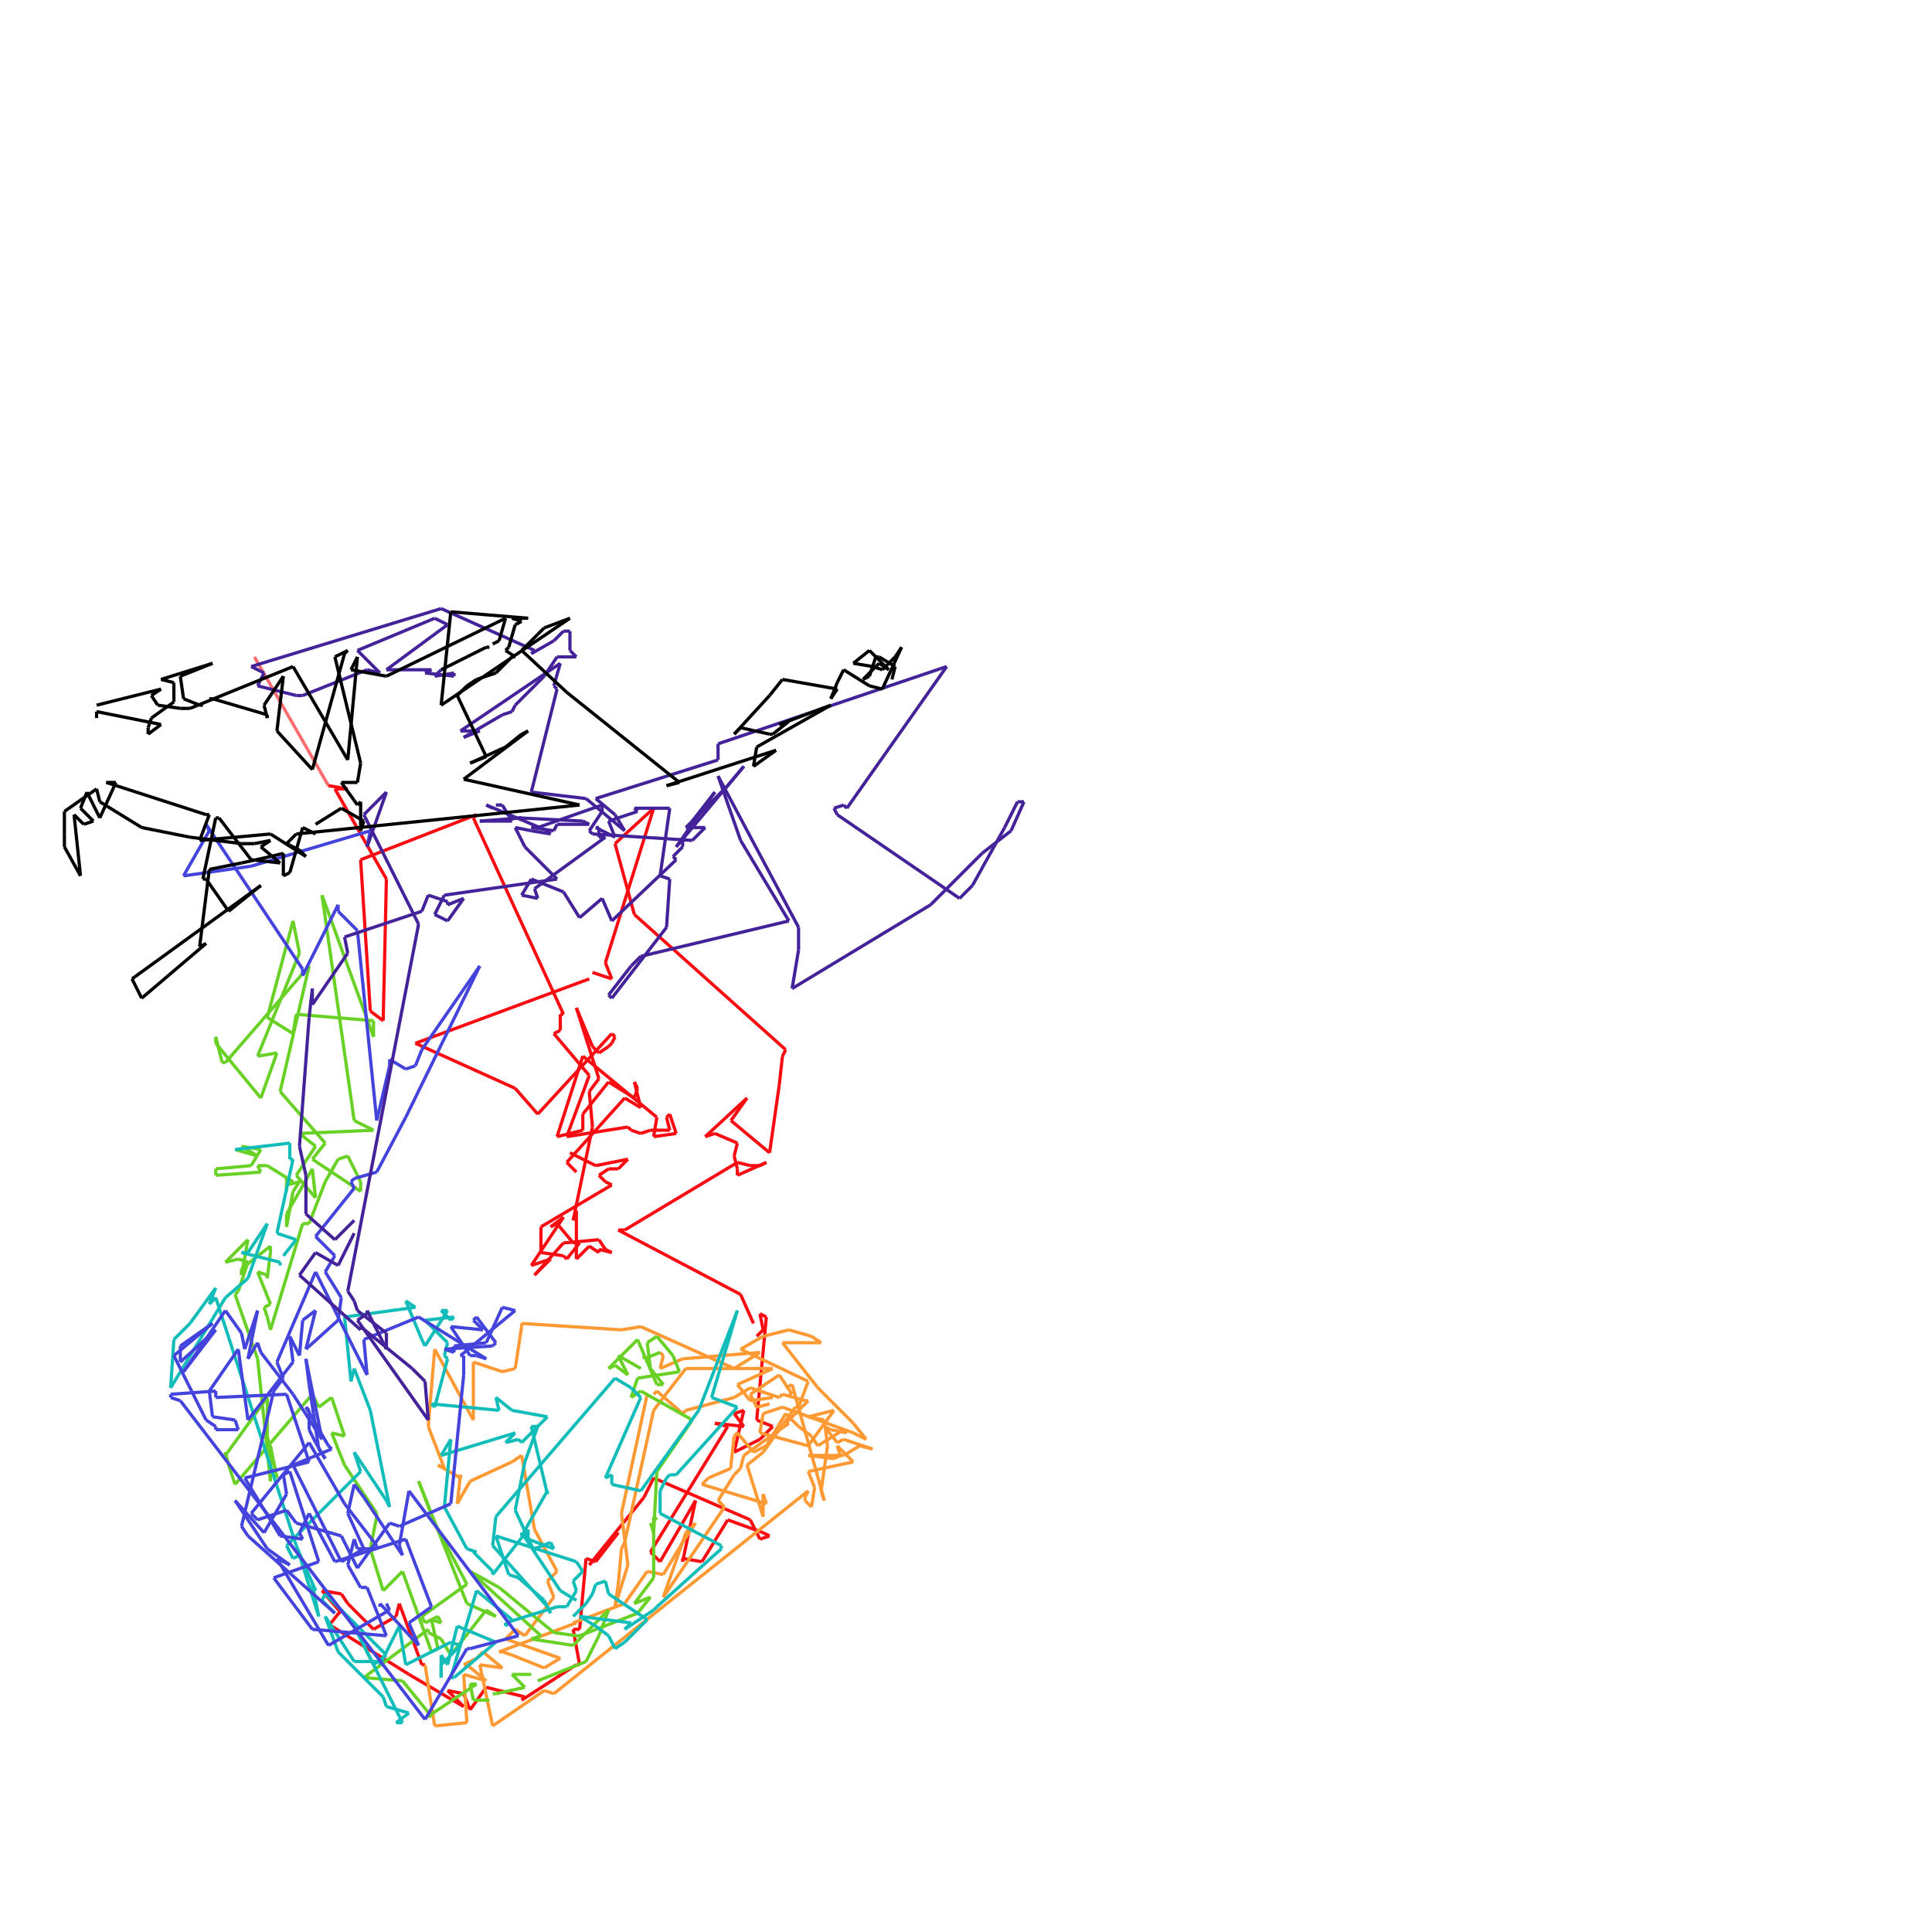 <svg xmlns="http://www.w3.org/2000/svg" width="600" height="600" version="1.1">
<line x1="79" y1="204" x2="102" y2="244" style="stroke:#f80c12;stroke-width:1" opacity="0.6"/>
<line x1="102" y1="244" x2="108" y2="245" style="stroke:#f80c12;stroke-width:1"/>
<line x1="108" y1="245" x2="104" y2="245" style="stroke:#f80c12;stroke-width:1"/>
<line x1="104" y1="245" x2="120" y2="273" style="stroke:#f80c12;stroke-width:1"/>
<line x1="120" y1="273" x2="119" y2="317" style="stroke:#f80c12;stroke-width:1"/>
<line x1="119" y1="317" x2="115" y2="314" style="stroke:#f80c12;stroke-width:1"/>
<line x1="115" y1="314" x2="112" y2="267" style="stroke:#f80c12;stroke-width:1"/>
<line x1="112" y1="267" x2="148" y2="253" style="stroke:#f80c12;stroke-width:1"/>
<line x1="148" y1="253" x2="147" y2="254" style="stroke:#f80c12;stroke-width:1"/>
<line x1="147" y1="254" x2="175" y2="315" style="stroke:#f80c12;stroke-width:1"/>
<line x1="175" y1="315" x2="174" y2="315" style="stroke:#f80c12;stroke-width:1"/>
<line x1="174" y1="315" x2="174" y2="320" style="stroke:#f80c12;stroke-width:1"/>
<line x1="174" y1="320" x2="172" y2="321" style="stroke:#f80c12;stroke-width:1"/>
<line x1="172" y1="321" x2="183" y2="334" style="stroke:#f80c12;stroke-width:1"/>
<line x1="183" y1="334" x2="176" y2="353" style="stroke:#f80c12;stroke-width:1"/>
<line x1="176" y1="353" x2="195" y2="350" style="stroke:#f80c12;stroke-width:1"/>
<line x1="195" y1="350" x2="196" y2="351" style="stroke:#f80c12;stroke-width:1"/>
<line x1="196" y1="351" x2="199" y2="352" style="stroke:#f80c12;stroke-width:1"/>
<line x1="199" y1="352" x2="202" y2="351" style="stroke:#f80c12;stroke-width:1"/>
<line x1="202" y1="351" x2="208" y2="351" style="stroke:#f80c12;stroke-width:1"/>
<line x1="208" y1="351" x2="207" y2="347" style="stroke:#f80c12;stroke-width:1"/>
<line x1="207" y1="347" x2="208" y2="346" style="stroke:#f80c12;stroke-width:1"/>
<line x1="208" y1="346" x2="210" y2="352" style="stroke:#f80c12;stroke-width:1"/>
<line x1="210" y1="352" x2="203" y2="353" style="stroke:#f80c12;stroke-width:1"/>
<line x1="203" y1="353" x2="204" y2="347" style="stroke:#f80c12;stroke-width:1"/>
<line x1="204" y1="347" x2="181" y2="328" style="stroke:#f80c12;stroke-width:1"/>
<line x1="181" y1="328" x2="173" y2="353" style="stroke:#f80c12;stroke-width:1"/>
<line x1="173" y1="353" x2="181" y2="351" style="stroke:#f80c12;stroke-width:1"/>
<line x1="181" y1="351" x2="181" y2="346" style="stroke:#f80c12;stroke-width:1"/>
<line x1="181" y1="346" x2="189" y2="336" style="stroke:#f80c12;stroke-width:1"/>
<line x1="189" y1="336" x2="197" y2="341" style="stroke:#f80c12;stroke-width:1"/>
<line x1="197" y1="341" x2="198" y2="338" style="stroke:#f80c12;stroke-width:1"/>
<line x1="198" y1="338" x2="197" y2="336" style="stroke:#f80c12;stroke-width:1"/>
<line x1="197" y1="336" x2="199" y2="344" style="stroke:#f80c12;stroke-width:1"/>
<line x1="199" y1="344" x2="194" y2="341" style="stroke:#f80c12;stroke-width:1"/>
<line x1="194" y1="341" x2="176" y2="361" style="stroke:#f80c12;stroke-width:1"/>
<line x1="176" y1="361" x2="179" y2="364" style="stroke:#f80c12;stroke-width:1"/>
<line x1="177" y1="358" x2="185" y2="362" style="stroke:#f80c12;stroke-width:1"/>
<line x1="185" y1="362" x2="195" y2="360" style="stroke:#f80c12;stroke-width:1"/>
<line x1="195" y1="360" x2="192" y2="363" style="stroke:#f80c12;stroke-width:1"/>
<line x1="192" y1="363" x2="189" y2="363" style="stroke:#f80c12;stroke-width:1"/>
<line x1="189" y1="363" x2="186" y2="365" style="stroke:#f80c12;stroke-width:1"/>
<line x1="186" y1="365" x2="188" y2="367" style="stroke:#f80c12;stroke-width:1"/>
<line x1="188" y1="367" x2="190" y2="368" style="stroke:#f80c12;stroke-width:1"/>
<line x1="190" y1="368" x2="168" y2="381" style="stroke:#f80c12;stroke-width:1"/>
<line x1="168" y1="381" x2="168" y2="389" style="stroke:#f80c12;stroke-width:1"/>
<line x1="168" y1="389" x2="175" y2="390" style="stroke:#f80c12;stroke-width:1"/>
<line x1="175" y1="390" x2="176" y2="391" style="stroke:#f80c12;stroke-width:1"/>
<line x1="176" y1="391" x2="180" y2="386" style="stroke:#f80c12;stroke-width:1"/>
<line x1="180" y1="386" x2="178" y2="386" style="stroke:#f80c12;stroke-width:1"/>
<line x1="178" y1="386" x2="173" y2="380" style="stroke:#f80c12;stroke-width:1"/>
<line x1="173" y1="380" x2="171" y2="381" style="stroke:#f80c12;stroke-width:1"/>
<line x1="171" y1="381" x2="175" y2="378" style="stroke:#f80c12;stroke-width:1"/>
<line x1="175" y1="378" x2="165" y2="393" style="stroke:#f80c12;stroke-width:1"/>
<line x1="165" y1="393" x2="171" y2="391" style="stroke:#f80c12;stroke-width:1"/>
<line x1="171" y1="391" x2="166" y2="396" style="stroke:#f80c12;stroke-width:1"/>
<line x1="166" y1="396" x2="175" y2="386" style="stroke:#f80c12;stroke-width:1"/>
<line x1="175" y1="386" x2="186" y2="385" style="stroke:#f80c12;stroke-width:1"/>
<line x1="186" y1="385" x2="188" y2="388" style="stroke:#f80c12;stroke-width:1"/>
<line x1="188" y1="388" x2="190" y2="389" style="stroke:#f80c12;stroke-width:1"/>
<line x1="190" y1="389" x2="186" y2="388" style="stroke:#f80c12;stroke-width:1"/>
<line x1="186" y1="388" x2="186" y2="389" style="stroke:#f80c12;stroke-width:1"/>
<line x1="186" y1="389" x2="183" y2="387" style="stroke:#f80c12;stroke-width:1"/>
<line x1="183" y1="387" x2="179" y2="391" style="stroke:#f80c12;stroke-width:1"/>
<line x1="179" y1="391" x2="179" y2="376" style="stroke:#f80c12;stroke-width:1"/>
<line x1="179" y1="376" x2="178" y2="379" style="stroke:#f80c12;stroke-width:1"/>
<line x1="178" y1="379" x2="184" y2="350" style="stroke:#f80c12;stroke-width:1"/>
<line x1="184" y1="350" x2="183" y2="339" style="stroke:#f80c12;stroke-width:1"/>
<line x1="183" y1="339" x2="186" y2="335" style="stroke:#f80c12;stroke-width:1"/>
<line x1="186" y1="335" x2="179" y2="313" style="stroke:#f80c12;stroke-width:1"/>
<line x1="179" y1="313" x2="184" y2="325" style="stroke:#f80c12;stroke-width:1"/>
<line x1="184" y1="325" x2="186" y2="327" style="stroke:#f80c12;stroke-width:1"/>
<line x1="186" y1="327" x2="189" y2="325" style="stroke:#f80c12;stroke-width:1"/>
<line x1="189" y1="325" x2="190" y2="324" style="stroke:#f80c12;stroke-width:1"/>
<line x1="190" y1="324" x2="191" y2="322" style="stroke:#f80c12;stroke-width:1"/>
<line x1="191" y1="322" x2="190" y2="321" style="stroke:#f80c12;stroke-width:1"/>
<line x1="190" y1="321" x2="167" y2="346" style="stroke:#f80c12;stroke-width:1"/>
<line x1="167" y1="346" x2="160" y2="338" style="stroke:#f80c12;stroke-width:1"/>
<line x1="160" y1="338" x2="129" y2="324" style="stroke:#f80c12;stroke-width:1"/>
<line x1="129" y1="324" x2="183" y2="304" style="stroke:#f80c12;stroke-width:1"/>
<line x1="184" y1="302" x2="190" y2="304" style="stroke:#f80c12;stroke-width:1"/>
<line x1="190" y1="304" x2="188" y2="299" style="stroke:#f80c12;stroke-width:1"/>
<line x1="188" y1="299" x2="203" y2="251" style="stroke:#f80c12;stroke-width:1"/>
<line x1="203" y1="251" x2="191" y2="262" style="stroke:#f80c12;stroke-width:1"/>
<line x1="191" y1="262" x2="197" y2="284" style="stroke:#f80c12;stroke-width:1"/>
<line x1="197" y1="284" x2="244" y2="326" style="stroke:#f80c12;stroke-width:1"/>
<line x1="244" y1="326" x2="243" y2="328" style="stroke:#f80c12;stroke-width:1"/>
<line x1="243" y1="328" x2="242" y2="337" style="stroke:#f80c12;stroke-width:1"/>
<line x1="242" y1="337" x2="239" y2="358" style="stroke:#f80c12;stroke-width:1"/>
<line x1="239" y1="358" x2="227" y2="348" style="stroke:#f80c12;stroke-width:1"/>
<line x1="227" y1="348" x2="232" y2="341" style="stroke:#f80c12;stroke-width:1"/>
<line x1="232" y1="341" x2="219" y2="353" style="stroke:#f80c12;stroke-width:1"/>
<line x1="219" y1="353" x2="222" y2="352" style="stroke:#f80c12;stroke-width:1"/>
<line x1="222" y1="352" x2="229" y2="355" style="stroke:#f80c12;stroke-width:1"/>
<line x1="229" y1="355" x2="228" y2="359" style="stroke:#f80c12;stroke-width:1"/>
<line x1="228" y1="359" x2="229" y2="363" style="stroke:#f80c12;stroke-width:1"/>
<line x1="229" y1="363" x2="229" y2="365" style="stroke:#f80c12;stroke-width:1"/>
<line x1="229" y1="365" x2="238" y2="361" style="stroke:#f80c12;stroke-width:1"/>
<line x1="238" y1="361" x2="236" y2="362" style="stroke:#f80c12;stroke-width:1"/>
<line x1="236" y1="362" x2="233" y2="362" style="stroke:#f80c12;stroke-width:1"/>
<line x1="233" y1="362" x2="229" y2="361" style="stroke:#f80c12;stroke-width:1"/>
<line x1="229" y1="361" x2="194" y2="382" style="stroke:#f80c12;stroke-width:1"/>
<line x1="194" y1="382" x2="192" y2="382" style="stroke:#f80c12;stroke-width:1"/>
<line x1="192" y1="382" x2="230" y2="402" style="stroke:#f80c12;stroke-width:1"/>
<line x1="230" y1="402" x2="234" y2="411" style="stroke:#f80c12;stroke-width:1"/>
<line x1="235" y1="415" x2="237" y2="413" style="stroke:#f80c12;stroke-width:1"/>
<line x1="237" y1="413" x2="236" y2="408" style="stroke:#f80c12;stroke-width:1"/>
<line x1="236" y1="408" x2="238" y2="409" style="stroke:#f80c12;stroke-width:1"/>
<line x1="238" y1="409" x2="235" y2="441" style="stroke:#f80c12;stroke-width:1"/>
<line x1="235" y1="441" x2="240" y2="443" style="stroke:#f80c12;stroke-width:1"/>
<line x1="240" y1="443" x2="236" y2="447" style="stroke:#f80c12;stroke-width:1"/>
<line x1="236" y1="447" x2="228" y2="451" style="stroke:#f80c12;stroke-width:1"/>
<line x1="228" y1="451" x2="231" y2="438" style="stroke:#f80c12;stroke-width:1"/>
<line x1="231" y1="438" x2="228" y2="439" style="stroke:#f80c12;stroke-width:1"/>
<line x1="228" y1="439" x2="231" y2="443" style="stroke:#f80c12;stroke-width:1"/>
<line x1="231" y1="443" x2="222" y2="442" style="stroke:#f80c12;stroke-width:1"/>
<line x1="222" y1="442" x2="226" y2="443" style="stroke:#f80c12;stroke-width:1"/>
<line x1="226" y1="443" x2="202" y2="482" style="stroke:#f80c12;stroke-width:1"/>
<line x1="202" y1="482" x2="205" y2="485" style="stroke:#f80c12;stroke-width:1"/>
<line x1="205" y1="485" x2="216" y2="466" style="stroke:#f80c12;stroke-width:1"/>
<line x1="216" y1="466" x2="212" y2="485" style="stroke:#f80c12;stroke-width:1"/>
<line x1="212" y1="485" x2="212" y2="484" style="stroke:#f80c12;stroke-width:1"/>
<line x1="212" y1="484" x2="218" y2="485" style="stroke:#f80c12;stroke-width:1"/>
<line x1="218" y1="485" x2="226" y2="472" style="stroke:#f80c12;stroke-width:1"/>
<line x1="226" y1="472" x2="237" y2="476" style="stroke:#f80c12;stroke-width:1"/>
<line x1="237" y1="476" x2="239" y2="477" style="stroke:#f80c12;stroke-width:1"/>
<line x1="239" y1="477" x2="236" y2="478" style="stroke:#f80c12;stroke-width:1"/>
<line x1="236" y1="478" x2="233" y2="472" style="stroke:#f80c12;stroke-width:1"/>
<line x1="233" y1="472" x2="203" y2="459" style="stroke:#f80c12;stroke-width:1"/>
<line x1="203" y1="459" x2="200" y2="465" style="stroke:#f80c12;stroke-width:1"/>
<line x1="200" y1="465" x2="183" y2="486" style="stroke:#f80c12;stroke-width:1"/>
<line x1="183" y1="486" x2="192" y2="476" style="stroke:#f80c12;stroke-width:1"/>
<line x1="192" y1="476" x2="185" y2="485" style="stroke:#f80c12;stroke-width:1"/>
<line x1="185" y1="485" x2="182" y2="484" style="stroke:#f80c12;stroke-width:1"/>
<line x1="182" y1="484" x2="180" y2="506" style="stroke:#f80c12;stroke-width:1"/>
<line x1="180" y1="506" x2="178" y2="506" style="stroke:#f80c12;stroke-width:1"/>
<line x1="178" y1="506" x2="180" y2="517" style="stroke:#f80c12;stroke-width:1"/>
<line x1="180" y1="517" x2="179" y2="517" style="stroke:#f80c12;stroke-width:1"/>
<line x1="179" y1="517" x2="162" y2="528" style="stroke:#f80c12;stroke-width:1"/>
<line x1="162" y1="528" x2="163" y2="527" style="stroke:#f80c12;stroke-width:1"/>
<line x1="163" y1="527" x2="151" y2="524" style="stroke:#f80c12;stroke-width:1"/>
<line x1="151" y1="524" x2="146" y2="531" style="stroke:#f80c12;stroke-width:1"/>
<line x1="146" y1="531" x2="144" y2="526" style="stroke:#f80c12;stroke-width:1"/>
<line x1="144" y1="526" x2="139" y2="525" style="stroke:#f80c12;stroke-width:1"/>
<line x1="139" y1="525" x2="144" y2="530" style="stroke:#f80c12;stroke-width:1"/>
<line x1="144" y1="530" x2="127" y2="520" style="stroke:#f80c12;stroke-width:1"/>
<line x1="127" y1="520" x2="103" y2="505" style="stroke:#f80c12;stroke-width:1"/>
<line x1="103" y1="505" x2="102" y2="505" style="stroke:#f80c12;stroke-width:1"/>
<line x1="102" y1="505" x2="106" y2="500" style="stroke:#f80c12;stroke-width:1"/>
<line x1="106" y1="500" x2="106" y2="501" style="stroke:#f80c12;stroke-width:1"/>
<line x1="106" y1="501" x2="100" y2="494" style="stroke:#f80c12;stroke-width:1"/>
<line x1="100" y1="494" x2="106" y2="495" style="stroke:#f80c12;stroke-width:1"/>
<line x1="106" y1="495" x2="108" y2="498" style="stroke:#f80c12;stroke-width:1"/>
<line x1="108" y1="498" x2="116" y2="506" style="stroke:#f80c12;stroke-width:1"/>
<line x1="116" y1="506" x2="123" y2="502" style="stroke:#f80c12;stroke-width:1"/>
<line x1="123" y1="502" x2="124" y2="498" style="stroke:#f80c12;stroke-width:1"/>
<line x1="124" y1="498" x2="131" y2="517" style="stroke:#f80c12;stroke-width:1"/>
<line x1="131" y1="517" x2="132" y2="517" style="stroke:#f80c12;stroke-width:1"/>
<line x1="132" y1="517" x2="135" y2="536" style="stroke:#ff9933;stroke-width:1"/>
<line x1="135" y1="536" x2="145" y2="535" style="stroke:#ff9933;stroke-width:1"/>
<line x1="145" y1="535" x2="144" y2="520" style="stroke:#ff9933;stroke-width:1"/>
<line x1="144" y1="520" x2="151" y2="522" style="stroke:#ff9933;stroke-width:1"/>
<line x1="151" y1="522" x2="145" y2="517" style="stroke:#ff9933;stroke-width:1"/>
<line x1="145" y1="517" x2="144" y2="517" style="stroke:#ff9933;stroke-width:1"/>
<line x1="144" y1="517" x2="148" y2="515" style="stroke:#ff9933;stroke-width:1"/>
<line x1="148" y1="515" x2="150" y2="513" style="stroke:#ff9933;stroke-width:1"/>
<line x1="150" y1="513" x2="156" y2="518" style="stroke:#ff9933;stroke-width:1"/>
<line x1="156" y1="518" x2="149" y2="517" style="stroke:#ff9933;stroke-width:1"/>
<line x1="149" y1="517" x2="153" y2="536" style="stroke:#ff9933;stroke-width:1"/>
<line x1="153" y1="536" x2="169" y2="525" style="stroke:#ff9933;stroke-width:1"/>
<line x1="169" y1="525" x2="172" y2="526" style="stroke:#ff9933;stroke-width:1"/>
<line x1="172" y1="526" x2="251" y2="463" style="stroke:#ff9933;stroke-width:1"/>
<line x1="251" y1="463" x2="250" y2="465" style="stroke:#ff9933;stroke-width:1"/>
<line x1="250" y1="465" x2="250" y2="466" style="stroke:#ff9933;stroke-width:1"/>
<line x1="250" y1="466" x2="252" y2="468" style="stroke:#ff9933;stroke-width:1"/>
<line x1="252" y1="468" x2="253" y2="462" style="stroke:#ff9933;stroke-width:1"/>
<line x1="253" y1="462" x2="251" y2="457" style="stroke:#ff9933;stroke-width:1"/>
<line x1="251" y1="457" x2="265" y2="454" style="stroke:#ff9933;stroke-width:1"/>
<line x1="265" y1="454" x2="263" y2="452" style="stroke:#ff9933;stroke-width:1"/>
<line x1="263" y1="452" x2="260" y2="449" style="stroke:#ff9933;stroke-width:1"/>
<line x1="260" y1="449" x2="261" y2="452" style="stroke:#ff9933;stroke-width:1"/>
<line x1="261" y1="452" x2="259" y2="453" style="stroke:#ff9933;stroke-width:1"/>
<line x1="259" y1="453" x2="251" y2="452" style="stroke:#ff9933;stroke-width:1"/>
<line x1="251" y1="452" x2="262" y2="452" style="stroke:#ff9933;stroke-width:1"/>
<line x1="262" y1="452" x2="267" y2="449" style="stroke:#ff9933;stroke-width:1"/>
<line x1="267" y1="449" x2="271" y2="450" style="stroke:#ff9933;stroke-width:1"/>
<line x1="271" y1="450" x2="262" y2="447" style="stroke:#ff9933;stroke-width:1"/>
<line x1="262" y1="447" x2="260" y2="448" style="stroke:#ff9933;stroke-width:1"/>
<line x1="260" y1="448" x2="256" y2="443" style="stroke:#ff9933;stroke-width:1"/>
<line x1="256" y1="443" x2="258" y2="444" style="stroke:#ff9933;stroke-width:1"/>
<line x1="258" y1="444" x2="263" y2="445" style="stroke:#ff9933;stroke-width:1"/>
<line x1="263" y1="445" x2="262" y2="444" style="stroke:#ff9933;stroke-width:1"/>
<line x1="262" y1="444" x2="254" y2="449" style="stroke:#ff9933;stroke-width:1"/>
<line x1="254" y1="449" x2="252" y2="446" style="stroke:#ff9933;stroke-width:1"/>
<line x1="252" y1="446" x2="248" y2="443" style="stroke:#ff9933;stroke-width:1"/>
<line x1="248" y1="443" x2="244" y2="439" style="stroke:#ff9933;stroke-width:1"/>
<line x1="244" y1="439" x2="238" y2="449" style="stroke:#ff9933;stroke-width:1"/>
<line x1="238" y1="449" x2="234" y2="451" style="stroke:#ff9933;stroke-width:1"/>
<line x1="234" y1="451" x2="229" y2="445" style="stroke:#ff9933;stroke-width:1"/>
<line x1="229" y1="445" x2="228" y2="446" style="stroke:#ff9933;stroke-width:1"/>
<line x1="228" y1="446" x2="227" y2="455" style="stroke:#ff9933;stroke-width:1"/>
<line x1="227" y1="455" x2="227" y2="456" style="stroke:#ff9933;stroke-width:1"/>
<line x1="227" y1="456" x2="220" y2="459" style="stroke:#ff9933;stroke-width:1"/>
<line x1="220" y1="459" x2="218" y2="461" style="stroke:#ff9933;stroke-width:1"/>
<line x1="218" y1="461" x2="238" y2="467" style="stroke:#ff9933;stroke-width:1"/>
<line x1="238" y1="467" x2="237" y2="464" style="stroke:#ff9933;stroke-width:1"/>
<line x1="237" y1="464" x2="237" y2="470" style="stroke:#ff9933;stroke-width:1"/>
<line x1="237" y1="470" x2="237" y2="471" style="stroke:#ff9933;stroke-width:1"/>
<line x1="237" y1="471" x2="232" y2="455" style="stroke:#ff9933;stroke-width:1"/>
<line x1="232" y1="455" x2="237" y2="451" style="stroke:#ff9933;stroke-width:1"/>
<line x1="237" y1="451" x2="247" y2="437" style="stroke:#ff9933;stroke-width:1"/>
<line x1="247" y1="437" x2="248" y2="437" style="stroke:#ff9933;stroke-width:1"/>
<line x1="248" y1="437" x2="251" y2="429" style="stroke:#ff9933;stroke-width:1"/>
<line x1="251" y1="429" x2="230" y2="419" style="stroke:#ff9933;stroke-width:1"/>
<line x1="230" y1="419" x2="237" y2="415" style="stroke:#ff9933;stroke-width:1"/>
<line x1="237" y1="415" x2="245" y2="413" style="stroke:#ff9933;stroke-width:1"/>
<line x1="245" y1="413" x2="252" y2="415" style="stroke:#ff9933;stroke-width:1"/>
<line x1="252" y1="415" x2="255" y2="417" style="stroke:#ff9933;stroke-width:1"/>
<line x1="255" y1="417" x2="246" y2="417" style="stroke:#ff9933;stroke-width:1"/>
<line x1="246" y1="417" x2="243" y2="417" style="stroke:#ff9933;stroke-width:1"/>
<line x1="243" y1="417" x2="254" y2="431" style="stroke:#ff9933;stroke-width:1"/>
<line x1="254" y1="431" x2="265" y2="442" style="stroke:#ff9933;stroke-width:1"/>
<line x1="265" y1="442" x2="269" y2="447" style="stroke:#ff9933;stroke-width:1"/>
<line x1="269" y1="447" x2="265" y2="445" style="stroke:#ff9933;stroke-width:1"/>
<line x1="265" y1="445" x2="243" y2="437" style="stroke:#ff9933;stroke-width:1"/>
<line x1="243" y1="437" x2="237" y2="439" style="stroke:#ff9933;stroke-width:1"/>
<line x1="237" y1="439" x2="236" y2="445" style="stroke:#ff9933;stroke-width:1"/>
<line x1="236" y1="445" x2="251" y2="449" style="stroke:#ff9933;stroke-width:1"/>
<line x1="251" y1="449" x2="259" y2="438" style="stroke:#ff9933;stroke-width:1"/>
<line x1="259" y1="438" x2="251" y2="440" style="stroke:#ff9933;stroke-width:1"/>
<line x1="251" y1="440" x2="256" y2="441" style="stroke:#ff9933;stroke-width:1"/>
<line x1="256" y1="441" x2="257" y2="449" style="stroke:#ff9933;stroke-width:1"/>
<line x1="257" y1="449" x2="255" y2="463" style="stroke:#ff9933;stroke-width:1"/>
<line x1="255" y1="463" x2="256" y2="466" style="stroke:#ff9933;stroke-width:1"/>
<line x1="256" y1="466" x2="246" y2="430" style="stroke:#ff9933;stroke-width:1"/>
<line x1="246" y1="430" x2="244" y2="431" style="stroke:#ff9933;stroke-width:1"/>
<line x1="245" y1="433" x2="246" y2="433" style="stroke:#ff9933;stroke-width:1"/>
<line x1="246" y1="433" x2="242" y2="427" style="stroke:#ff9933;stroke-width:1"/>
<line x1="242" y1="427" x2="233" y2="433" style="stroke:#ff9933;stroke-width:1"/>
<line x1="233" y1="433" x2="235" y2="437" style="stroke:#ff9933;stroke-width:1"/>
<line x1="235" y1="437" x2="239" y2="436" style="stroke:#ff9933;stroke-width:1"/>
<line x1="240" y1="434" x2="233" y2="435" style="stroke:#ff9933;stroke-width:1"/>
<line x1="233" y1="435" x2="229" y2="430" style="stroke:#ff9933;stroke-width:1"/>
<line x1="229" y1="430" x2="240" y2="425" style="stroke:#ff9933;stroke-width:1"/>
<line x1="240" y1="425" x2="213" y2="425" style="stroke:#ff9933;stroke-width:1"/>
<line x1="213" y1="425" x2="206" y2="434" style="stroke:#ff9933;stroke-width:1"/>
<line x1="206" y1="434" x2="203" y2="438" style="stroke:#ff9933;stroke-width:1"/>
<line x1="203" y1="438" x2="194" y2="479" style="stroke:#ff9933;stroke-width:1"/>
<line x1="194" y1="479" x2="193" y2="481" style="stroke:#ff9933;stroke-width:1"/>
<line x1="193" y1="481" x2="192" y2="492" style="stroke:#ff9933;stroke-width:1"/>
<line x1="192" y1="492" x2="191" y2="499" style="stroke:#ff9933;stroke-width:1"/>
<line x1="191" y1="499" x2="195" y2="486" style="stroke:#ff9933;stroke-width:1"/>
<line x1="195" y1="486" x2="193" y2="470" style="stroke:#ff9933;stroke-width:1"/>
<line x1="193" y1="470" x2="201" y2="433" style="stroke:#ff9933;stroke-width:1"/>
<line x1="203" y1="433" x2="204" y2="432" style="stroke:#ff9933;stroke-width:1"/>
<line x1="204" y1="432" x2="212" y2="439" style="stroke:#ff9933;stroke-width:1"/>
<line x1="212" y1="439" x2="213" y2="438" style="stroke:#ff9933;stroke-width:1"/>
<line x1="213" y1="438" x2="228" y2="434" style="stroke:#ff9933;stroke-width:1"/>
<line x1="228" y1="434" x2="233" y2="431" style="stroke:#ff9933;stroke-width:1"/>
<line x1="233" y1="431" x2="242" y2="434" style="stroke:#ff9933;stroke-width:1"/>
<line x1="242" y1="434" x2="243" y2="433" style="stroke:#ff9933;stroke-width:1"/>
<line x1="243" y1="433" x2="250" y2="435" style="stroke:#ff9933;stroke-width:1"/>
<line x1="250" y1="435" x2="251" y2="435" style="stroke:#ff9933;stroke-width:1"/>
<line x1="251" y1="435" x2="244" y2="442" style="stroke:#ff9933;stroke-width:1"/>
<line x1="244" y1="442" x2="245" y2="442" style="stroke:#ff9933;stroke-width:1"/>
<line x1="245" y1="442" x2="231" y2="452" style="stroke:#ff9933;stroke-width:1"/>
<line x1="231" y1="452" x2="230" y2="456" style="stroke:#ff9933;stroke-width:1"/>
<line x1="230" y1="456" x2="228" y2="458" style="stroke:#ff9933;stroke-width:1"/>
<line x1="228" y1="458" x2="223" y2="466" style="stroke:#ff9933;stroke-width:1"/>
<line x1="223" y1="466" x2="225" y2="468" style="stroke:#ff9933;stroke-width:1"/>
<line x1="225" y1="468" x2="206" y2="496" style="stroke:#ff9933;stroke-width:1"/>
<line x1="206" y1="496" x2="213" y2="476" style="stroke:#ff9933;stroke-width:1"/>
<line x1="213" y1="476" x2="216" y2="473" style="stroke:#ff9933;stroke-width:1"/>
<line x1="216" y1="473" x2="212" y2="479" style="stroke:#ff9933;stroke-width:1"/>
<line x1="212" y1="479" x2="206" y2="489" style="stroke:#ff9933;stroke-width:1"/>
<line x1="206" y1="489" x2="201" y2="488" style="stroke:#ff9933;stroke-width:1"/>
<line x1="201" y1="488" x2="194" y2="498" style="stroke:#ff9933;stroke-width:1"/>
<line x1="194" y1="498" x2="178" y2="504" style="stroke:#ff9933;stroke-width:1"/>
<line x1="178" y1="504" x2="179" y2="504" style="stroke:#ff9933;stroke-width:1"/>
<line x1="179" y1="504" x2="155" y2="513" style="stroke:#ff9933;stroke-width:1"/>
<line x1="155" y1="513" x2="156" y2="513" style="stroke:#ff9933;stroke-width:1"/>
<line x1="156" y1="513" x2="159" y2="514" style="stroke:#ff9933;stroke-width:1"/>
<line x1="159" y1="514" x2="169" y2="518" style="stroke:#ff9933;stroke-width:1"/>
<line x1="169" y1="518" x2="174" y2="515" style="stroke:#ff9933;stroke-width:1"/>
<line x1="174" y1="515" x2="157" y2="509" style="stroke:#ff9933;stroke-width:1"/>
<line x1="157" y1="509" x2="160" y2="506" style="stroke:#ff9933;stroke-width:1"/>
<line x1="160" y1="506" x2="163" y2="508" style="stroke:#ff9933;stroke-width:1"/>
<line x1="163" y1="508" x2="172" y2="496" style="stroke:#ff9933;stroke-width:1"/>
<line x1="172" y1="496" x2="170" y2="491" style="stroke:#ff9933;stroke-width:1"/>
<line x1="170" y1="491" x2="173" y2="488" style="stroke:#ff9933;stroke-width:1"/>
<line x1="173" y1="488" x2="166" y2="475" style="stroke:#ff9933;stroke-width:1"/>
<line x1="166" y1="475" x2="162" y2="452" style="stroke:#ff9933;stroke-width:1"/>
<line x1="162" y1="452" x2="159" y2="454" style="stroke:#ff9933;stroke-width:1"/>
<line x1="159" y1="454" x2="146" y2="460" style="stroke:#ff9933;stroke-width:1"/>
<line x1="146" y1="460" x2="142" y2="467" style="stroke:#ff9933;stroke-width:1"/>
<line x1="142" y1="467" x2="143" y2="458" style="stroke:#ff9933;stroke-width:1"/>
<line x1="143" y1="458" x2="143" y2="459" style="stroke:#ff9933;stroke-width:1"/>
<line x1="143" y1="459" x2="136" y2="455" style="stroke:#ff9933;stroke-width:1"/>
<line x1="136" y1="455" x2="138" y2="456" style="stroke:#ff9933;stroke-width:1"/>
<line x1="138" y1="456" x2="133" y2="443" style="stroke:#ff9933;stroke-width:1"/>
<line x1="133" y1="443" x2="135" y2="419" style="stroke:#ff9933;stroke-width:1"/>
<line x1="135" y1="419" x2="147" y2="441" style="stroke:#ff9933;stroke-width:1"/>
<line x1="147" y1="441" x2="147" y2="423" style="stroke:#ff9933;stroke-width:1"/>
<line x1="147" y1="423" x2="156" y2="426" style="stroke:#ff9933;stroke-width:1"/>
<line x1="156" y1="426" x2="160" y2="425" style="stroke:#ff9933;stroke-width:1"/>
<line x1="160" y1="425" x2="162" y2="412" style="stroke:#ff9933;stroke-width:1"/>
<line x1="162" y1="412" x2="162" y2="411" style="stroke:#ff9933;stroke-width:1"/>
<line x1="162" y1="411" x2="193" y2="413" style="stroke:#ff9933;stroke-width:1"/>
<line x1="193" y1="413" x2="199" y2="412" style="stroke:#ff9933;stroke-width:1"/>
<line x1="199" y1="412" x2="228" y2="425" style="stroke:#ff9933;stroke-width:1"/>
<line x1="228" y1="425" x2="236" y2="420" style="stroke:#ff9933;stroke-width:1"/>
<line x1="236" y1="420" x2="212" y2="422" style="stroke:#ff9933;stroke-width:1"/>
<line x1="212" y1="422" x2="205" y2="425" style="stroke:#ff9933;stroke-width:1"/>
<line x1="205" y1="425" x2="206" y2="421" style="stroke:#ff9933;stroke-width:1"/>
<line x1="206" y1="421" x2="205" y2="420" style="stroke:#ff9933;stroke-width:1"/>
<line x1="205" y1="420" x2="200" y2="422" style="stroke:#69d025;stroke-width:1"/>
<line x1="200" y1="422" x2="200" y2="421" style="stroke:#69d025;stroke-width:1"/>
<line x1="199" y1="425" x2="192" y2="421" style="stroke:#69d025;stroke-width:1"/>
<line x1="192" y1="421" x2="195" y2="427" style="stroke:#69d025;stroke-width:1"/>
<line x1="195" y1="427" x2="191" y2="424" style="stroke:#69d025;stroke-width:1"/>
<line x1="191" y1="424" x2="189" y2="425" style="stroke:#69d025;stroke-width:1"/>
<line x1="189" y1="425" x2="198" y2="416" style="stroke:#69d025;stroke-width:1"/>
<line x1="198" y1="416" x2="204" y2="430" style="stroke:#69d025;stroke-width:1"/>
<line x1="204" y1="430" x2="206" y2="430" style="stroke:#69d025;stroke-width:1"/>
<line x1="206" y1="430" x2="202" y2="425" style="stroke:#69d025;stroke-width:1"/>
<line x1="202" y1="425" x2="201" y2="417" style="stroke:#69d025;stroke-width:1"/>
<line x1="201" y1="417" x2="204" y2="415" style="stroke:#69d025;stroke-width:1"/>
<line x1="204" y1="415" x2="209" y2="421" style="stroke:#69d025;stroke-width:1"/>
<line x1="209" y1="421" x2="211" y2="426" style="stroke:#69d025;stroke-width:1"/>
<line x1="211" y1="426" x2="198" y2="428" style="stroke:#69d025;stroke-width:1"/>
<line x1="198" y1="428" x2="196" y2="434" style="stroke:#69d025;stroke-width:1"/>
<line x1="196" y1="434" x2="199" y2="432" style="stroke:#69d025;stroke-width:1"/>
<line x1="199" y1="432" x2="215" y2="441" style="stroke:#69d025;stroke-width:1"/>
<line x1="215" y1="441" x2="204" y2="457" style="stroke:#69d025;stroke-width:1"/>
<line x1="204" y1="457" x2="203" y2="476" style="stroke:#69d025;stroke-width:1"/>
<line x1="203" y1="476" x2="202" y2="473" style="stroke:#69d025;stroke-width:1"/>
<line x1="204" y1="472" x2="203" y2="471" style="stroke:#69d025;stroke-width:1"/>
<line x1="203" y1="471" x2="203" y2="490" style="stroke:#69d025;stroke-width:1"/>
<line x1="203" y1="490" x2="197" y2="498" style="stroke:#69d025;stroke-width:1"/>
<line x1="197" y1="498" x2="202" y2="496" style="stroke:#69d025;stroke-width:1"/>
<line x1="202" y1="496" x2="198" y2="501" style="stroke:#69d025;stroke-width:1"/>
<line x1="198" y1="501" x2="180" y2="508" style="stroke:#69d025;stroke-width:1"/>
<line x1="180" y1="508" x2="179" y2="508" style="stroke:#69d025;stroke-width:1"/>
<line x1="179" y1="508" x2="172" y2="507" style="stroke:#69d025;stroke-width:1"/>
<line x1="172" y1="507" x2="155" y2="493" style="stroke:#69d025;stroke-width:1"/>
<line x1="155" y1="493" x2="146" y2="488" style="stroke:#69d025;stroke-width:1"/>
<line x1="146" y1="488" x2="168" y2="508" style="stroke:#69d025;stroke-width:1"/>
<line x1="168" y1="508" x2="165" y2="509" style="stroke:#69d025;stroke-width:1"/>
<line x1="165" y1="509" x2="178" y2="511" style="stroke:#69d025;stroke-width:1"/>
<line x1="178" y1="511" x2="189" y2="500" style="stroke:#69d025;stroke-width:1"/>
<line x1="189" y1="500" x2="186" y2="508" style="stroke:#69d025;stroke-width:1"/>
<line x1="186" y1="508" x2="182" y2="516" style="stroke:#69d025;stroke-width:1"/>
<line x1="182" y1="516" x2="167" y2="522" style="stroke:#69d025;stroke-width:1"/>
<line x1="165" y1="520" x2="164" y2="520" style="stroke:#69d025;stroke-width:1"/>
<line x1="164" y1="520" x2="159" y2="520" style="stroke:#69d025;stroke-width:1"/>
<line x1="159" y1="520" x2="163" y2="524" style="stroke:#69d025;stroke-width:1"/>
<line x1="163" y1="524" x2="154" y2="526" style="stroke:#69d025;stroke-width:1"/>
<line x1="154" y1="526" x2="153" y2="526" style="stroke:#69d025;stroke-width:1"/>
<line x1="152" y1="528" x2="147" y2="528" style="stroke:#69d025;stroke-width:1"/>
<line x1="147" y1="528" x2="146" y2="523" style="stroke:#69d025;stroke-width:1"/>
<line x1="146" y1="523" x2="148" y2="523" style="stroke:#69d025;stroke-width:1"/>
<line x1="148" y1="523" x2="133" y2="533" style="stroke:#69d025;stroke-width:1"/>
<line x1="133" y1="533" x2="134" y2="533" style="stroke:#69d025;stroke-width:1"/>
<line x1="134" y1="533" x2="125" y2="522" style="stroke:#69d025;stroke-width:1"/>
<line x1="125" y1="522" x2="113" y2="521" style="stroke:#69d025;stroke-width:1"/>
<line x1="113" y1="521" x2="133" y2="506" style="stroke:#69d025;stroke-width:1"/>
<line x1="133" y1="506" x2="133" y2="507" style="stroke:#69d025;stroke-width:1"/>
<line x1="133" y1="507" x2="137" y2="509" style="stroke:#69d025;stroke-width:1"/>
<line x1="137" y1="509" x2="140" y2="514" style="stroke:#69d025;stroke-width:1"/>
<line x1="140" y1="514" x2="151" y2="500" style="stroke:#69d025;stroke-width:1"/>
<line x1="151" y1="500" x2="154" y2="502" style="stroke:#69d025;stroke-width:1"/>
<line x1="154" y1="502" x2="145" y2="498" style="stroke:#69d025;stroke-width:1"/>
<line x1="145" y1="498" x2="130" y2="460" style="stroke:#69d025;stroke-width:1"/>
<line x1="130" y1="460" x2="135" y2="473" style="stroke:#69d025;stroke-width:1"/>
<line x1="135" y1="473" x2="145" y2="492" style="stroke:#69d025;stroke-width:1"/>
<line x1="145" y1="492" x2="131" y2="502" style="stroke:#69d025;stroke-width:1"/>
<line x1="131" y1="502" x2="132" y2="504" style="stroke:#69d025;stroke-width:1"/>
<line x1="132" y1="504" x2="136" y2="502" style="stroke:#69d025;stroke-width:1"/>
<line x1="136" y1="502" x2="137" y2="504" style="stroke:#69d025;stroke-width:1"/>
<line x1="137" y1="504" x2="134" y2="503" style="stroke:#69d025;stroke-width:1"/>
<line x1="134" y1="503" x2="136" y2="512" style="stroke:#69d025;stroke-width:1"/>
<line x1="136" y1="512" x2="134" y2="513" style="stroke:#69d025;stroke-width:1"/>
<line x1="134" y1="513" x2="125" y2="488" style="stroke:#69d025;stroke-width:1"/>
<line x1="125" y1="488" x2="119" y2="494" style="stroke:#69d025;stroke-width:1"/>
<line x1="119" y1="494" x2="115" y2="481" style="stroke:#69d025;stroke-width:1"/>
<line x1="115" y1="481" x2="117" y2="471" style="stroke:#69d025;stroke-width:1"/>
<line x1="117" y1="471" x2="117" y2="470" style="stroke:#69d025;stroke-width:1"/>
<line x1="117" y1="470" x2="107" y2="455" style="stroke:#69d025;stroke-width:1"/>
<line x1="107" y1="455" x2="103" y2="445" style="stroke:#69d025;stroke-width:1"/>
<line x1="103" y1="445" x2="107" y2="446" style="stroke:#69d025;stroke-width:1"/>
<line x1="107" y1="446" x2="103" y2="434" style="stroke:#69d025;stroke-width:1"/>
<line x1="103" y1="434" x2="99" y2="437" style="stroke:#69d025;stroke-width:1"/>
<line x1="99" y1="437" x2="97" y2="433" style="stroke:#69d025;stroke-width:1"/>
<line x1="97" y1="433" x2="73" y2="461" style="stroke:#69d025;stroke-width:1"/>
<line x1="73" y1="461" x2="71" y2="455" style="stroke:#69d025;stroke-width:1"/>
<line x1="71" y1="455" x2="70" y2="451" style="stroke:#69d025;stroke-width:1"/>
<line x1="70" y1="451" x2="70" y2="452" style="stroke:#69d025;stroke-width:1"/>
<line x1="70" y1="452" x2="83" y2="434" style="stroke:#69d025;stroke-width:1"/>
<line x1="83" y1="434" x2="83" y2="446" style="stroke:#69d025;stroke-width:1"/>
<line x1="83" y1="446" x2="86" y2="459" style="stroke:#69d025;stroke-width:1"/>
<line x1="86" y1="459" x2="84" y2="449" style="stroke:#69d025;stroke-width:1"/>
<line x1="84" y1="449" x2="84" y2="460" style="stroke:#69d025;stroke-width:1"/>
<line x1="84" y1="460" x2="80" y2="422" style="stroke:#69d025;stroke-width:1"/>
<line x1="80" y1="422" x2="73" y2="402" style="stroke:#69d025;stroke-width:1"/>
<line x1="73" y1="402" x2="74" y2="401" style="stroke:#69d025;stroke-width:1"/>
<line x1="74" y1="401" x2="77" y2="392" style="stroke:#69d025;stroke-width:1"/>
<line x1="77" y1="392" x2="74" y2="391" style="stroke:#69d025;stroke-width:1"/>
<line x1="74" y1="391" x2="70" y2="392" style="stroke:#69d025;stroke-width:1"/>
<line x1="70" y1="392" x2="77" y2="385" style="stroke:#69d025;stroke-width:1"/>
<line x1="77" y1="385" x2="75" y2="396" style="stroke:#69d025;stroke-width:1"/>
<line x1="75" y1="396" x2="75" y2="394" style="stroke:#69d025;stroke-width:1"/>
<line x1="75" y1="394" x2="84" y2="387" style="stroke:#69d025;stroke-width:1"/>
<line x1="84" y1="387" x2="84" y2="389" style="stroke:#69d025;stroke-width:1"/>
<line x1="84" y1="389" x2="83" y2="397" style="stroke:#69d025;stroke-width:1"/>
<line x1="83" y1="397" x2="83" y2="396" style="stroke:#69d025;stroke-width:1"/>
<line x1="83" y1="396" x2="80" y2="395" style="stroke:#69d025;stroke-width:1"/>
<line x1="80" y1="395" x2="84" y2="405" style="stroke:#69d025;stroke-width:1"/>
<line x1="84" y1="405" x2="82" y2="406" style="stroke:#69d025;stroke-width:1"/>
<line x1="82" y1="406" x2="83" y2="409" style="stroke:#69d025;stroke-width:1"/>
<line x1="83" y1="409" x2="84" y2="413" style="stroke:#69d025;stroke-width:1"/>
<line x1="84" y1="413" x2="94" y2="380" style="stroke:#69d025;stroke-width:1"/>
<line x1="94" y1="380" x2="96" y2="380" style="stroke:#69d025;stroke-width:1"/>
<line x1="96" y1="380" x2="101" y2="367" style="stroke:#69d025;stroke-width:1"/>
<line x1="101" y1="367" x2="105" y2="360" style="stroke:#69d025;stroke-width:1"/>
<line x1="105" y1="360" x2="108" y2="359" style="stroke:#69d025;stroke-width:1"/>
<line x1="108" y1="359" x2="112" y2="367" style="stroke:#69d025;stroke-width:1"/>
<line x1="112" y1="367" x2="112" y2="370" style="stroke:#69d025;stroke-width:1"/>
<line x1="112" y1="370" x2="97" y2="360" style="stroke:#69d025;stroke-width:1"/>
<line x1="97" y1="360" x2="101" y2="355" style="stroke:#69d025;stroke-width:1"/>
<line x1="101" y1="355" x2="87" y2="339" style="stroke:#69d025;stroke-width:1"/>
<line x1="87" y1="339" x2="96" y2="300" style="stroke:#69d025;stroke-width:1"/>
<line x1="96" y1="300" x2="70" y2="330" style="stroke:#69d025;stroke-width:1"/>
<line x1="70" y1="330" x2="69" y2="330" style="stroke:#69d025;stroke-width:1"/>
<line x1="69" y1="330" x2="67" y2="322" style="stroke:#69d025;stroke-width:1"/>
<line x1="67" y1="322" x2="67" y2="324" style="stroke:#69d025;stroke-width:1"/>
<line x1="67" y1="324" x2="81" y2="341" style="stroke:#69d025;stroke-width:1"/>
<line x1="81" y1="341" x2="86" y2="327" style="stroke:#69d025;stroke-width:1"/>
<line x1="86" y1="327" x2="80" y2="328" style="stroke:#69d025;stroke-width:1"/>
<line x1="80" y1="328" x2="93" y2="296" style="stroke:#69d025;stroke-width:1"/>
<line x1="93" y1="296" x2="91" y2="286" style="stroke:#69d025;stroke-width:1"/>
<line x1="91" y1="286" x2="83" y2="316" style="stroke:#69d025;stroke-width:1"/>
<line x1="83" y1="316" x2="91" y2="321" style="stroke:#69d025;stroke-width:1"/>
<line x1="91" y1="321" x2="92" y2="315" style="stroke:#69d025;stroke-width:1"/>
<line x1="92" y1="315" x2="116" y2="317" style="stroke:#69d025;stroke-width:1"/>
<line x1="116" y1="317" x2="116" y2="322" style="stroke:#69d025;stroke-width:1"/>
<line x1="116" y1="322" x2="100" y2="278" style="stroke:#69d025;stroke-width:1"/>
<line x1="100" y1="278" x2="110" y2="348" style="stroke:#69d025;stroke-width:1"/>
<line x1="110" y1="348" x2="116" y2="351" style="stroke:#69d025;stroke-width:1"/>
<line x1="116" y1="351" x2="93" y2="352" style="stroke:#69d025;stroke-width:1"/>
<line x1="93" y1="352" x2="98" y2="356" style="stroke:#69d025;stroke-width:1"/>
<line x1="98" y1="356" x2="92" y2="365" style="stroke:#69d025;stroke-width:1"/>
<line x1="92" y1="365" x2="98" y2="372" style="stroke:#69d025;stroke-width:1"/>
<line x1="98" y1="372" x2="97" y2="363" style="stroke:#69d025;stroke-width:1"/>
<line x1="97" y1="363" x2="89" y2="377" style="stroke:#69d025;stroke-width:1"/>
<line x1="89" y1="377" x2="89" y2="381" style="stroke:#69d025;stroke-width:1"/>
<line x1="89" y1="381" x2="91" y2="370" style="stroke:#69d025;stroke-width:1"/>
<line x1="91" y1="370" x2="93" y2="367" style="stroke:#69d025;stroke-width:1"/>
<line x1="93" y1="367" x2="89" y2="368" style="stroke:#69d025;stroke-width:1"/>
<line x1="89" y1="368" x2="89" y2="370" style="stroke:#69d025;stroke-width:1"/>
<line x1="89" y1="370" x2="89" y2="366" style="stroke:#69d025;stroke-width:1"/>
<line x1="89" y1="366" x2="91" y2="367" style="stroke:#69d025;stroke-width:1"/>
<line x1="91" y1="367" x2="83" y2="362" style="stroke:#69d025;stroke-width:1"/>
<line x1="83" y1="362" x2="80" y2="362" style="stroke:#69d025;stroke-width:1"/>
<line x1="80" y1="362" x2="81" y2="364" style="stroke:#69d025;stroke-width:1"/>
<line x1="81" y1="364" x2="67" y2="365" style="stroke:#69d025;stroke-width:1"/>
<line x1="67" y1="365" x2="67" y2="363" style="stroke:#69d025;stroke-width:1"/>
<line x1="67" y1="363" x2="78" y2="362" style="stroke:#69d025;stroke-width:1"/>
<line x1="78" y1="362" x2="81" y2="357" style="stroke:#69d025;stroke-width:1"/>
<line x1="81" y1="357" x2="75" y2="356" style="stroke:#69d025;stroke-width:1"/>
<line x1="75" y1="356" x2="80" y2="359" style="stroke:#69d025;stroke-width:1"/>
<line x1="80" y1="359" x2="73" y2="357" style="stroke:#69d025;stroke-width:1"/>
<line x1="73" y1="357" x2="90" y2="355" style="stroke:#12bdb9;stroke-width:1"/>
<line x1="90" y1="355" x2="90" y2="360" style="stroke:#12bdb9;stroke-width:1"/>
<line x1="90" y1="360" x2="91" y2="360" style="stroke:#12bdb9;stroke-width:1"/>
<line x1="91" y1="360" x2="86" y2="383" style="stroke:#12bdb9;stroke-width:1"/>
<line x1="86" y1="383" x2="92" y2="385" style="stroke:#12bdb9;stroke-width:1"/>
<line x1="92" y1="385" x2="88" y2="390" style="stroke:#12bdb9;stroke-width:1"/>
<line x1="87" y1="393" x2="87" y2="392" style="stroke:#12bdb9;stroke-width:1"/>
<line x1="87" y1="392" x2="75" y2="389" style="stroke:#12bdb9;stroke-width:1"/>
<line x1="75" y1="389" x2="77" y2="389" style="stroke:#12bdb9;stroke-width:1"/>
<line x1="77" y1="389" x2="83" y2="380" style="stroke:#12bdb9;stroke-width:1"/>
<line x1="83" y1="380" x2="77" y2="397" style="stroke:#12bdb9;stroke-width:1"/>
<line x1="77" y1="397" x2="70" y2="403" style="stroke:#12bdb9;stroke-width:1"/>
<line x1="70" y1="403" x2="53" y2="431" style="stroke:#12bdb9;stroke-width:1"/>
<line x1="53" y1="431" x2="54" y2="416" style="stroke:#12bdb9;stroke-width:1"/>
<line x1="54" y1="416" x2="59" y2="411" style="stroke:#12bdb9;stroke-width:1"/>
<line x1="59" y1="411" x2="67" y2="400" style="stroke:#12bdb9;stroke-width:1"/>
<line x1="67" y1="400" x2="65" y2="405" style="stroke:#12bdb9;stroke-width:1"/>
<line x1="65" y1="405" x2="67" y2="403" style="stroke:#12bdb9;stroke-width:1"/>
<line x1="67" y1="403" x2="92" y2="480" style="stroke:#12bdb9;stroke-width:1"/>
<line x1="92" y1="480" x2="98" y2="494" style="stroke:#12bdb9;stroke-width:1"/>
<line x1="98" y1="494" x2="97" y2="492" style="stroke:#12bdb9;stroke-width:1"/>
<line x1="97" y1="492" x2="99" y2="502" style="stroke:#12bdb9;stroke-width:1"/>
<line x1="99" y1="502" x2="93" y2="483" style="stroke:#12bdb9;stroke-width:1"/>
<line x1="93" y1="483" x2="91" y2="484" style="stroke:#12bdb9;stroke-width:1"/>
<line x1="91" y1="484" x2="89" y2="480" style="stroke:#12bdb9;stroke-width:1"/>
<line x1="89" y1="480" x2="112" y2="457" style="stroke:#12bdb9;stroke-width:1"/>
<line x1="112" y1="457" x2="110" y2="451" style="stroke:#12bdb9;stroke-width:1"/>
<line x1="110" y1="451" x2="120" y2="466" style="stroke:#12bdb9;stroke-width:1"/>
<line x1="120" y1="466" x2="121" y2="468" style="stroke:#12bdb9;stroke-width:1"/>
<line x1="121" y1="468" x2="115" y2="438" style="stroke:#12bdb9;stroke-width:1"/>
<line x1="115" y1="438" x2="110" y2="425" style="stroke:#12bdb9;stroke-width:1"/>
<line x1="110" y1="425" x2="109" y2="429" style="stroke:#12bdb9;stroke-width:1"/>
<line x1="109" y1="429" x2="107" y2="409" style="stroke:#12bdb9;stroke-width:1"/>
<line x1="107" y1="409" x2="129" y2="406" style="stroke:#12bdb9;stroke-width:1"/>
<line x1="129" y1="406" x2="126" y2="404" style="stroke:#12bdb9;stroke-width:1"/>
<line x1="126" y1="404" x2="131" y2="416" style="stroke:#12bdb9;stroke-width:1"/>
<line x1="131" y1="416" x2="132" y2="418" style="stroke:#12bdb9;stroke-width:1"/>
<line x1="132" y1="418" x2="139" y2="407" style="stroke:#12bdb9;stroke-width:1"/>
<line x1="139" y1="407" x2="137" y2="407" style="stroke:#12bdb9;stroke-width:1"/>
<line x1="137" y1="407" x2="140" y2="410" style="stroke:#12bdb9;stroke-width:1"/>
<line x1="140" y1="410" x2="141" y2="409" style="stroke:#12bdb9;stroke-width:1"/>
<line x1="141" y1="409" x2="132" y2="410" style="stroke:#12bdb9;stroke-width:1"/>
<line x1="132" y1="410" x2="139" y2="417" style="stroke:#12bdb9;stroke-width:1"/>
<line x1="139" y1="417" x2="138" y2="421" style="stroke:#12bdb9;stroke-width:1"/>
<line x1="138" y1="421" x2="139" y2="422" style="stroke:#12bdb9;stroke-width:1"/>
<line x1="139" y1="422" x2="135" y2="437" style="stroke:#12bdb9;stroke-width:1"/>
<line x1="135" y1="437" x2="134" y2="436" style="stroke:#12bdb9;stroke-width:1"/>
<line x1="134" y1="436" x2="155" y2="438" style="stroke:#12bdb9;stroke-width:1"/>
<line x1="155" y1="438" x2="154" y2="434" style="stroke:#12bdb9;stroke-width:1"/>
<line x1="154" y1="434" x2="159" y2="438" style="stroke:#12bdb9;stroke-width:1"/>
<line x1="159" y1="438" x2="170" y2="440" style="stroke:#12bdb9;stroke-width:1"/>
<line x1="170" y1="440" x2="162" y2="448" style="stroke:#12bdb9;stroke-width:1"/>
<line x1="162" y1="448" x2="161" y2="447" style="stroke:#12bdb9;stroke-width:1"/>
<line x1="161" y1="447" x2="157" y2="448" style="stroke:#12bdb9;stroke-width:1"/>
<line x1="157" y1="448" x2="160" y2="445" style="stroke:#12bdb9;stroke-width:1"/>
<line x1="160" y1="445" x2="137" y2="452" style="stroke:#12bdb9;stroke-width:1"/>
<line x1="137" y1="452" x2="140" y2="447" style="stroke:#12bdb9;stroke-width:1"/>
<line x1="140" y1="447" x2="138" y2="468" style="stroke:#12bdb9;stroke-width:1"/>
<line x1="138" y1="468" x2="145" y2="481" style="stroke:#12bdb9;stroke-width:1"/>
<line x1="145" y1="481" x2="148" y2="482" style="stroke:#12bdb9;stroke-width:1"/>
<line x1="148" y1="482" x2="147" y2="482" style="stroke:#12bdb9;stroke-width:1"/>
<line x1="147" y1="482" x2="153" y2="488" style="stroke:#12bdb9;stroke-width:1"/>
<line x1="153" y1="488" x2="153" y2="489" style="stroke:#12bdb9;stroke-width:1"/>
<line x1="153" y1="489" x2="164" y2="475" style="stroke:#12bdb9;stroke-width:1"/>
<line x1="164" y1="475" x2="164" y2="478" style="stroke:#12bdb9;stroke-width:1"/>
<line x1="164" y1="478" x2="172" y2="481" style="stroke:#12bdb9;stroke-width:1"/>
<line x1="172" y1="481" x2="171" y2="479" style="stroke:#12bdb9;stroke-width:1"/>
<line x1="171" y1="479" x2="166" y2="481" style="stroke:#12bdb9;stroke-width:1"/>
<line x1="166" y1="481" x2="166" y2="482" style="stroke:#12bdb9;stroke-width:1"/>
<line x1="166" y1="482" x2="160" y2="469" style="stroke:#12bdb9;stroke-width:1"/>
<line x1="160" y1="469" x2="163" y2="454" style="stroke:#12bdb9;stroke-width:1"/>
<line x1="163" y1="454" x2="167" y2="443" style="stroke:#12bdb9;stroke-width:1"/>
<line x1="167" y1="443" x2="165" y2="443" style="stroke:#12bdb9;stroke-width:1"/>
<line x1="165" y1="443" x2="170" y2="464" style="stroke:#12bdb9;stroke-width:1"/>
<line x1="170" y1="464" x2="170" y2="463" style="stroke:#12bdb9;stroke-width:1"/>
<line x1="170" y1="463" x2="162" y2="477" style="stroke:#12bdb9;stroke-width:1"/>
<line x1="162" y1="477" x2="162" y2="476" style="stroke:#12bdb9;stroke-width:1"/>
<line x1="162" y1="476" x2="174" y2="494" style="stroke:#12bdb9;stroke-width:1"/>
<line x1="174" y1="494" x2="179" y2="497" style="stroke:#12bdb9;stroke-width:1"/>
<line x1="178" y1="502" x2="182" y2="498" style="stroke:#12bdb9;stroke-width:1"/>
<line x1="182" y1="498" x2="184" y2="495" style="stroke:#12bdb9;stroke-width:1"/>
<line x1="184" y1="495" x2="185" y2="492" style="stroke:#12bdb9;stroke-width:1"/>
<line x1="185" y1="492" x2="188" y2="491" style="stroke:#12bdb9;stroke-width:1"/>
<line x1="188" y1="491" x2="189" y2="495" style="stroke:#12bdb9;stroke-width:1"/>
<line x1="189" y1="495" x2="201" y2="503" style="stroke:#12bdb9;stroke-width:1"/>
<line x1="201" y1="503" x2="194" y2="510" style="stroke:#12bdb9;stroke-width:1"/>
<line x1="194" y1="510" x2="191" y2="512" style="stroke:#12bdb9;stroke-width:1"/>
<line x1="191" y1="512" x2="189" y2="508" style="stroke:#12bdb9;stroke-width:1"/>
<line x1="189" y1="508" x2="185" y2="505" style="stroke:#12bdb9;stroke-width:1"/>
<line x1="185" y1="505" x2="180" y2="502" style="stroke:#12bdb9;stroke-width:1"/>
<line x1="180" y1="502" x2="196" y2="504" style="stroke:#12bdb9;stroke-width:1"/>
<line x1="196" y1="504" x2="194" y2="506" style="stroke:#12bdb9;stroke-width:1"/>
<line x1="194" y1="506" x2="203" y2="500" style="stroke:#12bdb9;stroke-width:1"/>
<line x1="203" y1="500" x2="204" y2="499" style="stroke:#12bdb9;stroke-width:1"/>
<line x1="204" y1="499" x2="224" y2="481" style="stroke:#12bdb9;stroke-width:1"/>
<line x1="224" y1="481" x2="224" y2="480" style="stroke:#12bdb9;stroke-width:1"/>
<line x1="224" y1="480" x2="205" y2="470" style="stroke:#12bdb9;stroke-width:1"/>
<line x1="205" y1="470" x2="205" y2="463" style="stroke:#12bdb9;stroke-width:1"/>
<line x1="205" y1="463" x2="207" y2="459" style="stroke:#12bdb9;stroke-width:1"/>
<line x1="207" y1="459" x2="208" y2="458" style="stroke:#12bdb9;stroke-width:1"/>
<line x1="208" y1="458" x2="210" y2="458" style="stroke:#12bdb9;stroke-width:1"/>
<line x1="210" y1="458" x2="229" y2="437" style="stroke:#12bdb9;stroke-width:1"/>
<line x1="229" y1="437" x2="221" y2="434" style="stroke:#12bdb9;stroke-width:1"/>
<line x1="221" y1="434" x2="229" y2="407" style="stroke:#12bdb9;stroke-width:1"/>
<line x1="229" y1="407" x2="217" y2="438" style="stroke:#12bdb9;stroke-width:1"/>
<line x1="217" y1="438" x2="199" y2="463" style="stroke:#12bdb9;stroke-width:1"/>
<line x1="199" y1="463" x2="190" y2="461" style="stroke:#12bdb9;stroke-width:1"/>
<line x1="190" y1="461" x2="190" y2="458" style="stroke:#12bdb9;stroke-width:1"/>
<line x1="190" y1="458" x2="188" y2="459" style="stroke:#12bdb9;stroke-width:1"/>
<line x1="188" y1="459" x2="199" y2="434" style="stroke:#12bdb9;stroke-width:1"/>
<line x1="199" y1="434" x2="196" y2="431" style="stroke:#12bdb9;stroke-width:1"/>
<line x1="196" y1="431" x2="191" y2="428" style="stroke:#12bdb9;stroke-width:1"/>
<line x1="191" y1="428" x2="154" y2="471" style="stroke:#12bdb9;stroke-width:1"/>
<line x1="154" y1="471" x2="153" y2="480" style="stroke:#12bdb9;stroke-width:1"/>
<line x1="153" y1="480" x2="170" y2="499" style="stroke:#12bdb9;stroke-width:1"/>
<line x1="170" y1="499" x2="171" y2="501" style="stroke:#12bdb9;stroke-width:1"/>
<line x1="171" y1="501" x2="169" y2="497" style="stroke:#12bdb9;stroke-width:1"/>
<line x1="169" y1="497" x2="161" y2="490" style="stroke:#12bdb9;stroke-width:1"/>
<line x1="161" y1="490" x2="158" y2="489" style="stroke:#12bdb9;stroke-width:1"/>
<line x1="158" y1="489" x2="154" y2="477" style="stroke:#12bdb9;stroke-width:1"/>
<line x1="154" y1="477" x2="179" y2="485" style="stroke:#12bdb9;stroke-width:1"/>
<line x1="179" y1="485" x2="181" y2="488" style="stroke:#12bdb9;stroke-width:1"/>
<line x1="181" y1="488" x2="178" y2="491" style="stroke:#12bdb9;stroke-width:1"/>
<line x1="178" y1="491" x2="179" y2="494" style="stroke:#12bdb9;stroke-width:1"/>
<line x1="179" y1="494" x2="176" y2="499" style="stroke:#12bdb9;stroke-width:1"/>
<line x1="176" y1="499" x2="173" y2="499" style="stroke:#12bdb9;stroke-width:1"/>
<line x1="173" y1="499" x2="157" y2="504" style="stroke:#12bdb9;stroke-width:1"/>
<line x1="157" y1="504" x2="157" y2="505" style="stroke:#12bdb9;stroke-width:1"/>
<line x1="157" y1="505" x2="159" y2="503" style="stroke:#12bdb9;stroke-width:1"/>
<line x1="159" y1="503" x2="148" y2="494" style="stroke:#12bdb9;stroke-width:1"/>
<line x1="148" y1="494" x2="140" y2="521" style="stroke:#12bdb9;stroke-width:1"/>
<line x1="140" y1="521" x2="141" y2="521" style="stroke:#12bdb9;stroke-width:1"/>
<line x1="141" y1="521" x2="154" y2="510" style="stroke:#12bdb9;stroke-width:1"/>
<line x1="154" y1="510" x2="142" y2="505" style="stroke:#12bdb9;stroke-width:1"/>
<line x1="142" y1="505" x2="139" y2="517" style="stroke:#12bdb9;stroke-width:1"/>
<line x1="139" y1="517" x2="137" y2="514" style="stroke:#12bdb9;stroke-width:1"/>
<line x1="137" y1="514" x2="137" y2="521" style="stroke:#12bdb9;stroke-width:1"/>
<line x1="137" y1="521" x2="137" y2="517" style="stroke:#12bdb9;stroke-width:1"/>
<line x1="137" y1="517" x2="143" y2="511" style="stroke:#12bdb9;stroke-width:1"/>
<line x1="143" y1="511" x2="140" y2="510" style="stroke:#12bdb9;stroke-width:1"/>
<line x1="140" y1="510" x2="126" y2="517" style="stroke:#12bdb9;stroke-width:1"/>
<line x1="126" y1="517" x2="124" y2="505" style="stroke:#12bdb9;stroke-width:1"/>
<line x1="124" y1="505" x2="118" y2="517" style="stroke:#12bdb9;stroke-width:1"/>
<line x1="118" y1="517" x2="118" y2="516" style="stroke:#12bdb9;stroke-width:1"/>
<line x1="118" y1="516" x2="110" y2="516" style="stroke:#12bdb9;stroke-width:1"/>
<line x1="110" y1="516" x2="101" y2="502" style="stroke:#12bdb9;stroke-width:1"/>
<line x1="101" y1="502" x2="105" y2="513" style="stroke:#12bdb9;stroke-width:1"/>
<line x1="105" y1="513" x2="119" y2="527" style="stroke:#12bdb9;stroke-width:1"/>
<line x1="119" y1="527" x2="120" y2="530" style="stroke:#12bdb9;stroke-width:1"/>
<line x1="120" y1="530" x2="127" y2="532" style="stroke:#12bdb9;stroke-width:1"/>
<line x1="127" y1="532" x2="123" y2="535" style="stroke:#12bdb9;stroke-width:1"/>
<line x1="123" y1="535" x2="125" y2="535" style="stroke:#12bdb9;stroke-width:1"/>
<line x1="125" y1="535" x2="109" y2="503" style="stroke:#12bdb9;stroke-width:1"/>
<line x1="109" y1="503" x2="116" y2="517" style="stroke:#12bdb9;stroke-width:1"/>
<line x1="116" y1="517" x2="120" y2="514" style="stroke:#12bdb9;stroke-width:1"/>
<line x1="120" y1="514" x2="101" y2="495" style="stroke:#12bdb9;stroke-width:1"/>
<line x1="101" y1="495" x2="100" y2="497" style="stroke:#12bdb9;stroke-width:1"/>
<line x1="100" y1="497" x2="104" y2="501" style="stroke:#12bdb9;stroke-width:1"/>
<line x1="104" y1="501" x2="77" y2="477" style="stroke:#4444dd;stroke-width:1"/>
<line x1="77" y1="477" x2="75" y2="474" style="stroke:#4444dd;stroke-width:1"/>
<line x1="75" y1="474" x2="85" y2="432" style="stroke:#4444dd;stroke-width:1"/>
<line x1="85" y1="432" x2="88" y2="428" style="stroke:#4444dd;stroke-width:1"/>
<line x1="88" y1="428" x2="86" y2="423" style="stroke:#4444dd;stroke-width:1"/>
<line x1="86" y1="423" x2="98" y2="395" style="stroke:#4444dd;stroke-width:1"/>
<line x1="98" y1="395" x2="114" y2="427" style="stroke:#4444dd;stroke-width:1"/>
<line x1="114" y1="427" x2="113" y2="416" style="stroke:#4444dd;stroke-width:1"/>
<line x1="113" y1="416" x2="130" y2="409" style="stroke:#4444dd;stroke-width:1"/>
<line x1="130" y1="409" x2="151" y2="422" style="stroke:#4444dd;stroke-width:1"/>
<line x1="151" y1="422" x2="148" y2="421" style="stroke:#4444dd;stroke-width:1"/>
<line x1="148" y1="421" x2="146" y2="421" style="stroke:#4444dd;stroke-width:1"/>
<line x1="146" y1="421" x2="140" y2="412" style="stroke:#4444dd;stroke-width:1"/>
<line x1="140" y1="412" x2="150" y2="413" style="stroke:#4444dd;stroke-width:1"/>
<line x1="150" y1="413" x2="147" y2="410" style="stroke:#4444dd;stroke-width:1"/>
<line x1="147" y1="410" x2="148" y2="409" style="stroke:#4444dd;stroke-width:1"/>
<line x1="148" y1="409" x2="154" y2="417" style="stroke:#4444dd;stroke-width:1"/>
<line x1="154" y1="417" x2="153" y2="418" style="stroke:#4444dd;stroke-width:1"/>
<line x1="153" y1="418" x2="138" y2="419" style="stroke:#4444dd;stroke-width:1"/>
<line x1="138" y1="419" x2="141" y2="420" style="stroke:#4444dd;stroke-width:1"/>
<line x1="141" y1="420" x2="141" y2="418" style="stroke:#4444dd;stroke-width:1"/>
<line x1="141" y1="418" x2="151" y2="417" style="stroke:#4444dd;stroke-width:1"/>
<line x1="151" y1="417" x2="156" y2="406" style="stroke:#4444dd;stroke-width:1"/>
<line x1="156" y1="406" x2="160" y2="407" style="stroke:#4444dd;stroke-width:1"/>
<line x1="160" y1="407" x2="143" y2="421" style="stroke:#4444dd;stroke-width:1"/>
<line x1="143" y1="421" x2="144" y2="421" style="stroke:#4444dd;stroke-width:1"/>
<line x1="144" y1="421" x2="144" y2="427" style="stroke:#4444dd;stroke-width:1"/>
<line x1="144" y1="427" x2="140" y2="467" style="stroke:#4444dd;stroke-width:1"/>
<line x1="140" y1="467" x2="124" y2="474" style="stroke:#4444dd;stroke-width:1"/>
<line x1="124" y1="474" x2="121" y2="473" style="stroke:#4444dd;stroke-width:1"/>
<line x1="121" y1="473" x2="111" y2="487" style="stroke:#4444dd;stroke-width:1"/>
<line x1="111" y1="487" x2="106" y2="477" style="stroke:#4444dd;stroke-width:1"/>
<line x1="106" y1="477" x2="92" y2="473" style="stroke:#4444dd;stroke-width:1"/>
<line x1="92" y1="473" x2="89" y2="469" style="stroke:#4444dd;stroke-width:1"/>
<line x1="89" y1="469" x2="80" y2="472" style="stroke:#4444dd;stroke-width:1"/>
<line x1="80" y1="472" x2="78" y2="470" style="stroke:#4444dd;stroke-width:1"/>
<line x1="78" y1="470" x2="96" y2="448" style="stroke:#4444dd;stroke-width:1"/>
<line x1="96" y1="448" x2="107" y2="467" style="stroke:#4444dd;stroke-width:1"/>
<line x1="107" y1="467" x2="117" y2="480" style="stroke:#4444dd;stroke-width:1"/>
<line x1="117" y1="480" x2="117" y2="481" style="stroke:#4444dd;stroke-width:1"/>
<line x1="117" y1="481" x2="111" y2="481" style="stroke:#4444dd;stroke-width:1"/>
<line x1="111" y1="481" x2="110" y2="478" style="stroke:#4444dd;stroke-width:1"/>
<line x1="110" y1="478" x2="108" y2="486" style="stroke:#4444dd;stroke-width:1"/>
<line x1="108" y1="486" x2="112" y2="493" style="stroke:#4444dd;stroke-width:1"/>
<line x1="112" y1="493" x2="114" y2="493" style="stroke:#4444dd;stroke-width:1"/>
<line x1="114" y1="493" x2="120" y2="508" style="stroke:#4444dd;stroke-width:1"/>
<line x1="120" y1="508" x2="97" y2="506" style="stroke:#4444dd;stroke-width:1"/>
<line x1="97" y1="506" x2="85" y2="490" style="stroke:#4444dd;stroke-width:1"/>
<line x1="85" y1="490" x2="99" y2="485" style="stroke:#4444dd;stroke-width:1"/>
<line x1="99" y1="485" x2="90" y2="457" style="stroke:#4444dd;stroke-width:1"/>
<line x1="90" y1="457" x2="88" y2="458" style="stroke:#4444dd;stroke-width:1"/>
<line x1="88" y1="458" x2="89" y2="464" style="stroke:#4444dd;stroke-width:1"/>
<line x1="89" y1="464" x2="82" y2="476" style="stroke:#4444dd;stroke-width:1"/>
<line x1="82" y1="476" x2="73" y2="466" style="stroke:#4444dd;stroke-width:1"/>
<line x1="73" y1="466" x2="83" y2="481" style="stroke:#4444dd;stroke-width:1"/>
<line x1="83" y1="481" x2="90" y2="486" style="stroke:#4444dd;stroke-width:1"/>
<line x1="90" y1="486" x2="86" y2="484" style="stroke:#4444dd;stroke-width:1"/>
<line x1="86" y1="484" x2="102" y2="511" style="stroke:#4444dd;stroke-width:1"/>
<line x1="102" y1="511" x2="121" y2="500" style="stroke:#4444dd;stroke-width:1"/>
<line x1="121" y1="500" x2="120" y2="498" style="stroke:#4444dd;stroke-width:1"/>
<line x1="118" y1="499" x2="118" y2="498" style="stroke:#4444dd;stroke-width:1"/>
<line x1="118" y1="498" x2="130" y2="511" style="stroke:#4444dd;stroke-width:1"/>
<line x1="130" y1="511" x2="127" y2="504" style="stroke:#4444dd;stroke-width:1"/>
<line x1="127" y1="504" x2="134" y2="499" style="stroke:#4444dd;stroke-width:1"/>
<line x1="134" y1="499" x2="126" y2="478" style="stroke:#4444dd;stroke-width:1"/>
<line x1="126" y1="478" x2="104" y2="485" style="stroke:#4444dd;stroke-width:1"/>
<line x1="104" y1="485" x2="96" y2="470" style="stroke:#4444dd;stroke-width:1"/>
<line x1="96" y1="470" x2="93" y2="476" style="stroke:#4444dd;stroke-width:1"/>
<line x1="93" y1="476" x2="94" y2="478" style="stroke:#4444dd;stroke-width:1"/>
<line x1="94" y1="478" x2="87" y2="477" style="stroke:#4444dd;stroke-width:1"/>
<line x1="87" y1="477" x2="76" y2="459" style="stroke:#4444dd;stroke-width:1"/>
<line x1="76" y1="459" x2="96" y2="454" style="stroke:#4444dd;stroke-width:1"/>
<line x1="96" y1="454" x2="89" y2="433" style="stroke:#4444dd;stroke-width:1"/>
<line x1="89" y1="433" x2="67" y2="434" style="stroke:#4444dd;stroke-width:1"/>
<line x1="67" y1="434" x2="67" y2="432" style="stroke:#4444dd;stroke-width:1"/>
<line x1="67" y1="432" x2="53" y2="433" style="stroke:#4444dd;stroke-width:1"/>
<line x1="53" y1="433" x2="53" y2="434" style="stroke:#4444dd;stroke-width:1"/>
<line x1="53" y1="434" x2="56" y2="435" style="stroke:#4444dd;stroke-width:1"/>
<line x1="56" y1="435" x2="132" y2="534" style="stroke:#4444dd;stroke-width:1"/>
<line x1="132" y1="534" x2="145" y2="512" style="stroke:#4444dd;stroke-width:1"/>
<line x1="145" y1="512" x2="146" y2="512" style="stroke:#4444dd;stroke-width:1"/>
<line x1="146" y1="512" x2="161" y2="508" style="stroke:#4444dd;stroke-width:1"/>
<line x1="161" y1="508" x2="127" y2="463" style="stroke:#4444dd;stroke-width:1"/>
<line x1="127" y1="463" x2="124" y2="480" style="stroke:#4444dd;stroke-width:1"/>
<line x1="124" y1="480" x2="125" y2="483" style="stroke:#4444dd;stroke-width:1"/>
<line x1="125" y1="483" x2="113" y2="465" style="stroke:#4444dd;stroke-width:1"/>
<line x1="113" y1="465" x2="110" y2="461" style="stroke:#4444dd;stroke-width:1"/>
<line x1="110" y1="461" x2="108" y2="470" style="stroke:#4444dd;stroke-width:1"/>
<line x1="108" y1="470" x2="113" y2="481" style="stroke:#4444dd;stroke-width:1"/>
<line x1="113" y1="481" x2="106" y2="485" style="stroke:#4444dd;stroke-width:1"/>
<line x1="106" y1="485" x2="91" y2="455" style="stroke:#4444dd;stroke-width:1"/>
<line x1="91" y1="455" x2="103" y2="450" style="stroke:#4444dd;stroke-width:1"/>
<line x1="103" y1="450" x2="102" y2="449" style="stroke:#4444dd;stroke-width:1"/>
<line x1="102" y1="449" x2="95" y2="437" style="stroke:#4444dd;stroke-width:1"/>
<line x1="95" y1="437" x2="96" y2="438" style="stroke:#4444dd;stroke-width:1"/>
<line x1="96" y1="438" x2="96" y2="444" style="stroke:#4444dd;stroke-width:1"/>
<line x1="96" y1="444" x2="98" y2="448" style="stroke:#4444dd;stroke-width:1"/>
<line x1="98" y1="448" x2="101" y2="453" style="stroke:#4444dd;stroke-width:1"/>
<line x1="101" y1="453" x2="99" y2="450" style="stroke:#4444dd;stroke-width:1"/>
<line x1="99" y1="450" x2="96" y2="430" style="stroke:#4444dd;stroke-width:1"/>
<line x1="96" y1="430" x2="95" y2="422" style="stroke:#4444dd;stroke-width:1"/>
<line x1="95" y1="422" x2="100" y2="447" style="stroke:#4444dd;stroke-width:1"/>
<line x1="100" y1="447" x2="91" y2="433" style="stroke:#4444dd;stroke-width:1"/>
<line x1="91" y1="433" x2="81" y2="420" style="stroke:#4444dd;stroke-width:1"/>
<line x1="81" y1="420" x2="80" y2="417" style="stroke:#4444dd;stroke-width:1"/>
<line x1="80" y1="417" x2="77" y2="422" style="stroke:#4444dd;stroke-width:1"/>
<line x1="77" y1="422" x2="80" y2="407" style="stroke:#4444dd;stroke-width:1"/>
<line x1="80" y1="407" x2="76" y2="419" style="stroke:#4444dd;stroke-width:1"/>
<line x1="76" y1="419" x2="75" y2="414" style="stroke:#4444dd;stroke-width:1"/>
<line x1="75" y1="414" x2="70" y2="407" style="stroke:#4444dd;stroke-width:1"/>
<line x1="70" y1="407" x2="57" y2="426" style="stroke:#4444dd;stroke-width:1"/>
<line x1="57" y1="426" x2="67" y2="413" style="stroke:#4444dd;stroke-width:1"/>
<line x1="67" y1="413" x2="56" y2="423" style="stroke:#4444dd;stroke-width:1"/>
<line x1="56" y1="423" x2="56" y2="418" style="stroke:#4444dd;stroke-width:1"/>
<line x1="56" y1="418" x2="66" y2="411" style="stroke:#4444dd;stroke-width:1"/>
<line x1="66" y1="411" x2="54" y2="421" style="stroke:#4444dd;stroke-width:1"/>
<line x1="54" y1="421" x2="64" y2="441" style="stroke:#4444dd;stroke-width:1"/>
<line x1="64" y1="441" x2="67" y2="443" style="stroke:#4444dd;stroke-width:1"/>
<line x1="67" y1="443" x2="67" y2="444" style="stroke:#4444dd;stroke-width:1"/>
<line x1="67" y1="444" x2="74" y2="444" style="stroke:#4444dd;stroke-width:1"/>
<line x1="74" y1="444" x2="73" y2="441" style="stroke:#4444dd;stroke-width:1"/>
<line x1="73" y1="441" x2="66" y2="440" style="stroke:#4444dd;stroke-width:1"/>
<line x1="66" y1="440" x2="65" y2="432" style="stroke:#4444dd;stroke-width:1"/>
<line x1="65" y1="432" x2="74" y2="419" style="stroke:#4444dd;stroke-width:1"/>
<line x1="74" y1="419" x2="77" y2="441" style="stroke:#4444dd;stroke-width:1"/>
<line x1="77" y1="441" x2="91" y2="423" style="stroke:#4444dd;stroke-width:1"/>
<line x1="91" y1="423" x2="90" y2="415" style="stroke:#4444dd;stroke-width:1"/>
<line x1="90" y1="415" x2="93" y2="421" style="stroke:#4444dd;stroke-width:1"/>
<line x1="93" y1="421" x2="94" y2="410" style="stroke:#4444dd;stroke-width:1"/>
<line x1="94" y1="410" x2="98" y2="407" style="stroke:#4444dd;stroke-width:1"/>
<line x1="98" y1="407" x2="95" y2="419" style="stroke:#4444dd;stroke-width:1"/>
<line x1="95" y1="419" x2="105" y2="410" style="stroke:#4444dd;stroke-width:1"/>
<line x1="105" y1="410" x2="106" y2="403" style="stroke:#4444dd;stroke-width:1"/>
<line x1="106" y1="403" x2="101" y2="395" style="stroke:#4444dd;stroke-width:1"/>
<line x1="101" y1="395" x2="104" y2="390" style="stroke:#4444dd;stroke-width:1"/>
<line x1="104" y1="390" x2="98" y2="384" style="stroke:#4444dd;stroke-width:1"/>
<line x1="98" y1="384" x2="110" y2="369" style="stroke:#4444dd;stroke-width:1"/>
<line x1="110" y1="369" x2="109" y2="367" style="stroke:#4444dd;stroke-width:1"/>
<line x1="109" y1="367" x2="110" y2="366" style="stroke:#4444dd;stroke-width:1"/>
<line x1="110" y1="366" x2="117" y2="364" style="stroke:#4444dd;stroke-width:1"/>
<line x1="117" y1="364" x2="126" y2="347" style="stroke:#4444dd;stroke-width:1"/>
<line x1="126" y1="347" x2="149" y2="300" style="stroke:#4444dd;stroke-width:1"/>
<line x1="149" y1="300" x2="131" y2="326" style="stroke:#4444dd;stroke-width:1"/>
<line x1="131" y1="326" x2="129" y2="331" style="stroke:#4444dd;stroke-width:1"/>
<line x1="129" y1="331" x2="126" y2="332" style="stroke:#4444dd;stroke-width:1"/>
<line x1="126" y1="332" x2="121" y2="329" style="stroke:#4444dd;stroke-width:1"/>
<line x1="121" y1="329" x2="121" y2="331" style="stroke:#4444dd;stroke-width:1"/>
<line x1="121" y1="331" x2="117" y2="348" style="stroke:#4444dd;stroke-width:1"/>
<line x1="117" y1="348" x2="111" y2="289" style="stroke:#4444dd;stroke-width:1"/>
<line x1="111" y1="289" x2="105" y2="283" style="stroke:#4444dd;stroke-width:1"/>
<line x1="105" y1="283" x2="105" y2="281" style="stroke:#4444dd;stroke-width:1"/>
<line x1="105" y1="281" x2="94" y2="303" style="stroke:#4444dd;stroke-width:1"/>
<line x1="94" y1="303" x2="94" y2="301" style="stroke:#4444dd;stroke-width:1"/>
<line x1="94" y1="301" x2="64" y2="256" style="stroke:#4444dd;stroke-width:1"/>
<line x1="64" y1="256" x2="65" y2="258" style="stroke:#4444dd;stroke-width:1"/>
<line x1="65" y1="258" x2="57" y2="272" style="stroke:#4444dd;stroke-width:1"/>
<line x1="57" y1="272" x2="78" y2="269" style="stroke:#4444dd;stroke-width:1"/>
<line x1="78" y1="269" x2="115" y2="258" style="stroke:#4444dd;stroke-width:1"/>
<line x1="115" y1="258" x2="114" y2="263" style="stroke:#4444dd;stroke-width:1"/>
<line x1="114" y1="263" x2="120" y2="246" style="stroke:#442299;stroke-width:1"/>
<line x1="120" y1="246" x2="113" y2="253" style="stroke:#442299;stroke-width:1"/>
<line x1="113" y1="253" x2="130" y2="287" style="stroke:#442299;stroke-width:1"/>
<line x1="130" y1="287" x2="108" y2="401" style="stroke:#442299;stroke-width:1"/>
<line x1="108" y1="401" x2="110" y2="404" style="stroke:#442299;stroke-width:1"/>
<line x1="110" y1="404" x2="111" y2="407" style="stroke:#442299;stroke-width:1"/>
<line x1="111" y1="407" x2="120" y2="414" style="stroke:#442299;stroke-width:1"/>
<line x1="120" y1="414" x2="120" y2="419" style="stroke:#442299;stroke-width:1"/>
<line x1="120" y1="419" x2="114" y2="407" style="stroke:#442299;stroke-width:1"/>
<line x1="114" y1="407" x2="114" y2="408" style="stroke:#442299;stroke-width:1"/>
<line x1="114" y1="408" x2="111" y2="410" style="stroke:#442299;stroke-width:1"/>
<line x1="111" y1="410" x2="133" y2="441" style="stroke:#442299;stroke-width:1"/>
<line x1="133" y1="441" x2="132" y2="429" style="stroke:#442299;stroke-width:1"/>
<line x1="132" y1="429" x2="128" y2="425" style="stroke:#442299;stroke-width:1"/>
<line x1="128" y1="425" x2="112" y2="412" style="stroke:#442299;stroke-width:1"/>
<line x1="112" y1="412" x2="112" y2="413" style="stroke:#442299;stroke-width:1"/>
<line x1="112" y1="413" x2="93" y2="396" style="stroke:#442299;stroke-width:1"/>
<line x1="93" y1="396" x2="98" y2="389" style="stroke:#442299;stroke-width:1"/>
<line x1="98" y1="389" x2="105" y2="393" style="stroke:#442299;stroke-width:1"/>
<line x1="105" y1="393" x2="110" y2="383" style="stroke:#442299;stroke-width:1"/>
<line x1="110" y1="379" x2="104" y2="385" style="stroke:#442299;stroke-width:1"/>
<line x1="104" y1="385" x2="95" y2="377" style="stroke:#442299;stroke-width:1"/>
<line x1="95" y1="377" x2="95" y2="365" style="stroke:#442299;stroke-width:1"/>
<line x1="95" y1="365" x2="93" y2="356" style="stroke:#442299;stroke-width:1"/>
<line x1="93" y1="356" x2="96" y2="316" style="stroke:#442299;stroke-width:1"/>
<line x1="96" y1="316" x2="97" y2="307" style="stroke:#442299;stroke-width:1"/>
<line x1="97" y1="307" x2="97" y2="312" style="stroke:#442299;stroke-width:1"/>
<line x1="97" y1="312" x2="108" y2="296" style="stroke:#442299;stroke-width:1"/>
<line x1="108" y1="296" x2="107" y2="291" style="stroke:#442299;stroke-width:1"/>
<line x1="107" y1="291" x2="131" y2="283" style="stroke:#442299;stroke-width:1"/>
<line x1="131" y1="283" x2="133" y2="278" style="stroke:#442299;stroke-width:1"/>
<line x1="133" y1="278" x2="139" y2="280" style="stroke:#442299;stroke-width:1"/>
<line x1="139" y1="280" x2="139" y2="281" style="stroke:#442299;stroke-width:1"/>
<line x1="139" y1="281" x2="144" y2="279" style="stroke:#442299;stroke-width:1"/>
<line x1="144" y1="279" x2="139" y2="286" style="stroke:#442299;stroke-width:1"/>
<line x1="139" y1="286" x2="135" y2="284" style="stroke:#442299;stroke-width:1"/>
<line x1="135" y1="284" x2="138" y2="278" style="stroke:#442299;stroke-width:1"/>
<line x1="138" y1="278" x2="173" y2="273" style="stroke:#442299;stroke-width:1"/>
<line x1="173" y1="273" x2="163" y2="263" style="stroke:#442299;stroke-width:1"/>
<line x1="163" y1="263" x2="160" y2="257" style="stroke:#442299;stroke-width:1"/>
<line x1="160" y1="257" x2="165" y2="258" style="stroke:#442299;stroke-width:1"/>
<line x1="165" y1="258" x2="171" y2="259" style="stroke:#442299;stroke-width:1"/>
<line x1="171" y1="259" x2="170" y2="258" style="stroke:#442299;stroke-width:1"/>
<line x1="170" y1="258" x2="151" y2="250" style="stroke:#442299;stroke-width:1"/>
<line x1="151" y1="250" x2="153" y2="251" style="stroke:#442299;stroke-width:1"/>
<line x1="154" y1="250" x2="156" y2="250" style="stroke:#442299;stroke-width:1"/>
<line x1="156" y1="250" x2="159" y2="255" style="stroke:#442299;stroke-width:1"/>
<line x1="159" y1="255" x2="149" y2="255" style="stroke:#442299;stroke-width:1"/>
<line x1="149" y1="255" x2="162" y2="254" style="stroke:#442299;stroke-width:1"/>
<line x1="162" y1="254" x2="161" y2="254" style="stroke:#442299;stroke-width:1"/>
<line x1="161" y1="254" x2="181" y2="255" style="stroke:#442299;stroke-width:1"/>
<line x1="181" y1="255" x2="183" y2="256" style="stroke:#442299;stroke-width:1"/>
<line x1="183" y1="256" x2="173" y2="256" style="stroke:#442299;stroke-width:1"/>
<line x1="173" y1="256" x2="172" y2="258" style="stroke:#442299;stroke-width:1"/>
<line x1="172" y1="258" x2="165" y2="257" style="stroke:#442299;stroke-width:1"/>
<line x1="165" y1="257" x2="167" y2="257" style="stroke:#442299;stroke-width:1"/>
<line x1="167" y1="257" x2="187" y2="250" style="stroke:#442299;stroke-width:1"/>
<line x1="187" y1="250" x2="187" y2="252" style="stroke:#442299;stroke-width:1"/>
<line x1="187" y1="252" x2="183" y2="258" style="stroke:#442299;stroke-width:1"/>
<line x1="183" y1="258" x2="184" y2="259" style="stroke:#442299;stroke-width:1"/>
<line x1="184" y1="259" x2="215" y2="261" style="stroke:#442299;stroke-width:1"/>
<line x1="215" y1="261" x2="219" y2="257" style="stroke:#442299;stroke-width:1"/>
<line x1="219" y1="257" x2="213" y2="257" style="stroke:#442299;stroke-width:1"/>
<line x1="213" y1="257" x2="226" y2="244" style="stroke:#442299;stroke-width:1"/>
<line x1="226" y1="244" x2="231" y2="238" style="stroke:#442299;stroke-width:1"/>
<line x1="231" y1="238" x2="210" y2="263" style="stroke:#442299;stroke-width:1"/>
<line x1="210" y1="263" x2="222" y2="246" style="stroke:#442299;stroke-width:1"/>
<line x1="222" y1="246" x2="215" y2="255" style="stroke:#442299;stroke-width:1"/>
<line x1="215" y1="255" x2="212" y2="261" style="stroke:#442299;stroke-width:1"/>
<line x1="212" y1="261" x2="212" y2="263" style="stroke:#442299;stroke-width:1"/>
<line x1="212" y1="263" x2="209" y2="266" style="stroke:#442299;stroke-width:1"/>
<line x1="209" y1="266" x2="210" y2="267" style="stroke:#442299;stroke-width:1"/>
<line x1="210" y1="267" x2="190" y2="286" style="stroke:#442299;stroke-width:1"/>
<line x1="190" y1="286" x2="187" y2="279" style="stroke:#442299;stroke-width:1"/>
<line x1="187" y1="279" x2="180" y2="285" style="stroke:#442299;stroke-width:1"/>
<line x1="180" y1="285" x2="175" y2="277" style="stroke:#442299;stroke-width:1"/>
<line x1="175" y1="277" x2="165" y2="273" style="stroke:#442299;stroke-width:1"/>
<line x1="165" y1="273" x2="162" y2="278" style="stroke:#442299;stroke-width:1"/>
<line x1="162" y1="278" x2="167" y2="279" style="stroke:#442299;stroke-width:1"/>
<line x1="167" y1="279" x2="166" y2="276" style="stroke:#442299;stroke-width:1"/>
<line x1="166" y1="276" x2="188" y2="260" style="stroke:#442299;stroke-width:1"/>
<line x1="188" y1="260" x2="186" y2="260" style="stroke:#442299;stroke-width:1"/>
<line x1="186" y1="260" x2="186" y2="257" style="stroke:#442299;stroke-width:1"/>
<line x1="186" y1="257" x2="185" y2="257" style="stroke:#442299;stroke-width:1"/>
<line x1="185" y1="257" x2="191" y2="260" style="stroke:#442299;stroke-width:1"/>
<line x1="191" y1="260" x2="189" y2="255" style="stroke:#442299;stroke-width:1"/>
<line x1="189" y1="255" x2="198" y2="252" style="stroke:#442299;stroke-width:1"/>
<line x1="198" y1="252" x2="197" y2="251" style="stroke:#442299;stroke-width:1"/>
<line x1="197" y1="251" x2="208" y2="251" style="stroke:#442299;stroke-width:1"/>
<line x1="208" y1="251" x2="205" y2="272" style="stroke:#442299;stroke-width:1"/>
<line x1="205" y1="272" x2="208" y2="273" style="stroke:#442299;stroke-width:1"/>
<line x1="208" y1="273" x2="207" y2="288" style="stroke:#442299;stroke-width:1"/>
<line x1="207" y1="288" x2="190" y2="310" style="stroke:#442299;stroke-width:1"/>
<line x1="190" y1="310" x2="189" y2="309" style="stroke:#442299;stroke-width:1"/>
<line x1="189" y1="309" x2="196" y2="300" style="stroke:#442299;stroke-width:1"/>
<line x1="196" y1="300" x2="199" y2="297" style="stroke:#442299;stroke-width:1"/>
<line x1="199" y1="297" x2="245" y2="286" style="stroke:#442299;stroke-width:1"/>
<line x1="245" y1="286" x2="230" y2="261" style="stroke:#442299;stroke-width:1"/>
<line x1="230" y1="261" x2="223" y2="241" style="stroke:#442299;stroke-width:1"/>
<line x1="223" y1="241" x2="248" y2="288" style="stroke:#442299;stroke-width:1"/>
<line x1="248" y1="288" x2="248" y2="295" style="stroke:#442299;stroke-width:1"/>
<line x1="248" y1="295" x2="246" y2="307" style="stroke:#442299;stroke-width:1"/>
<line x1="246" y1="307" x2="289" y2="281" style="stroke:#442299;stroke-width:1"/>
<line x1="289" y1="281" x2="305" y2="265" style="stroke:#442299;stroke-width:1"/>
<line x1="305" y1="265" x2="314" y2="258" style="stroke:#442299;stroke-width:1"/>
<line x1="314" y1="258" x2="318" y2="249" style="stroke:#442299;stroke-width:1"/>
<line x1="318" y1="249" x2="316" y2="249" style="stroke:#442299;stroke-width:1"/>
<line x1="316" y1="249" x2="312" y2="257" style="stroke:#442299;stroke-width:1"/>
<line x1="312" y1="257" x2="302" y2="275" style="stroke:#442299;stroke-width:1"/>
<line x1="302" y1="275" x2="298" y2="279" style="stroke:#442299;stroke-width:1"/>
<line x1="298" y1="279" x2="260" y2="253" style="stroke:#442299;stroke-width:1"/>
<line x1="260" y1="253" x2="259" y2="251" style="stroke:#442299;stroke-width:1"/>
<line x1="259" y1="251" x2="262" y2="250" style="stroke:#442299;stroke-width:1"/>
<line x1="262" y1="250" x2="263" y2="251" style="stroke:#442299;stroke-width:1"/>
<line x1="263" y1="251" x2="294" y2="207" style="stroke:#442299;stroke-width:1"/>
<line x1="294" y1="207" x2="223" y2="231" style="stroke:#442299;stroke-width:1"/>
<line x1="223" y1="231" x2="223" y2="236" style="stroke:#442299;stroke-width:1"/>
<line x1="223" y1="236" x2="185" y2="248" style="stroke:#442299;stroke-width:1"/>
<line x1="185" y1="248" x2="191" y2="253" style="stroke:#442299;stroke-width:1"/>
<line x1="191" y1="253" x2="194" y2="258" style="stroke:#442299;stroke-width:1"/>
<line x1="194" y1="258" x2="182" y2="248" style="stroke:#442299;stroke-width:1"/>
<line x1="182" y1="248" x2="165" y2="246" style="stroke:#442299;stroke-width:1"/>
<line x1="165" y1="246" x2="173" y2="214" style="stroke:#442299;stroke-width:1"/>
<line x1="173" y1="214" x2="172" y2="213" style="stroke:#442299;stroke-width:1"/>
<line x1="172" y1="213" x2="174" y2="206" style="stroke:#442299;stroke-width:1"/>
<line x1="174" y1="206" x2="143" y2="227" style="stroke:#442299;stroke-width:1"/>
<line x1="143" y1="227" x2="149" y2="227" style="stroke:#442299;stroke-width:1"/>
<line x1="149" y1="227" x2="144" y2="229" style="stroke:#442299;stroke-width:1"/>
<line x1="144" y1="229" x2="156" y2="222" style="stroke:#442299;stroke-width:1"/>
<line x1="156" y1="222" x2="159" y2="221" style="stroke:#442299;stroke-width:1"/>
<line x1="159" y1="221" x2="160" y2="219" style="stroke:#442299;stroke-width:1"/>
<line x1="160" y1="219" x2="169" y2="210" style="stroke:#442299;stroke-width:1"/>
<line x1="169" y1="210" x2="173" y2="204" style="stroke:#442299;stroke-width:1"/>
<line x1="173" y1="204" x2="179" y2="204" style="stroke:#442299;stroke-width:1"/>
<line x1="179" y1="204" x2="177" y2="202" style="stroke:#442299;stroke-width:1"/>
<line x1="177" y1="202" x2="177" y2="196" style="stroke:#442299;stroke-width:1"/>
<line x1="177" y1="196" x2="175" y2="196" style="stroke:#442299;stroke-width:1"/>
<line x1="175" y1="196" x2="172" y2="199" style="stroke:#442299;stroke-width:1"/>
<line x1="172" y1="199" x2="165" y2="203" style="stroke:#442299;stroke-width:1"/>
<line x1="165" y1="203" x2="166" y2="202" style="stroke:#442299;stroke-width:1"/>
<line x1="166" y1="202" x2="137" y2="189" style="stroke:#442299;stroke-width:1"/>
<line x1="137" y1="189" x2="78" y2="207" style="stroke:#442299;stroke-width:1"/>
<line x1="78" y1="207" x2="82" y2="209" style="stroke:#442299;stroke-width:1"/>
<line x1="82" y1="209" x2="80" y2="213" style="stroke:#442299;stroke-width:1"/>
<line x1="80" y1="213" x2="92" y2="216" style="stroke:#442299;stroke-width:1"/>
<line x1="92" y1="216" x2="94" y2="216" style="stroke:#442299;stroke-width:1"/>
<line x1="94" y1="216" x2="114" y2="208" style="stroke:#442299;stroke-width:1"/>
<line x1="114" y1="208" x2="118" y2="209" style="stroke:#442299;stroke-width:1"/>
<line x1="118" y1="209" x2="111" y2="202" style="stroke:#442299;stroke-width:1"/>
<line x1="111" y1="202" x2="135" y2="192" style="stroke:#442299;stroke-width:1"/>
<line x1="135" y1="192" x2="139" y2="194" style="stroke:#442299;stroke-width:1"/>
<line x1="139" y1="194" x2="120" y2="208" style="stroke:#442299;stroke-width:1"/>
<line x1="120" y1="208" x2="134" y2="208" style="stroke:#442299;stroke-width:1"/>
<line x1="134" y1="208" x2="132" y2="209" style="stroke:#442299;stroke-width:1"/>
<line x1="132" y1="209" x2="141" y2="210" style="stroke:#442299;stroke-width:1"/>
<line x1="141" y1="210" x2="141" y2="209" style="stroke:#442299;stroke-width:1"/>
<line x1="141" y1="209" x2="135" y2="210" style="stroke:#442299;stroke-width:1"/>
<line x1="135" y1="210" x2="137" y2="208" style="stroke:#442299;stroke-width:1"/>
<line x1="137" y1="208" x2="151" y2="201" style="stroke:#000000;stroke-width:1"/>
<line x1="151" y1="201" x2="152" y2="201" style="stroke:#000000;stroke-width:1"/>
<line x1="153" y1="200" x2="155" y2="199" style="stroke:#000000;stroke-width:1"/>
<line x1="155" y1="199" x2="157" y2="192" style="stroke:#000000;stroke-width:1"/>
<line x1="157" y1="192" x2="120" y2="210" style="stroke:#000000;stroke-width:1"/>
<line x1="120" y1="210" x2="109" y2="208" style="stroke:#000000;stroke-width:1"/>
<line x1="109" y1="208" x2="111" y2="204" style="stroke:#000000;stroke-width:1"/>
<line x1="111" y1="204" x2="108" y2="236" style="stroke:#000000;stroke-width:1"/>
<line x1="108" y1="236" x2="91" y2="207" style="stroke:#000000;stroke-width:1"/>
<line x1="91" y1="207" x2="59" y2="220" style="stroke:#000000;stroke-width:1"/>
<line x1="59" y1="220" x2="56" y2="220" style="stroke:#000000;stroke-width:1"/>
<line x1="56" y1="220" x2="49" y2="219" style="stroke:#000000;stroke-width:1"/>
<line x1="49" y1="219" x2="47" y2="216" style="stroke:#000000;stroke-width:1"/>
<line x1="47" y1="216" x2="50" y2="214" style="stroke:#000000;stroke-width:1"/>
<line x1="50" y1="214" x2="30" y2="219" style="stroke:#000000;stroke-width:1"/>
<line x1="30" y1="223" x2="30" y2="221" style="stroke:#000000;stroke-width:1"/>
<line x1="30" y1="221" x2="50" y2="225" style="stroke:#000000;stroke-width:1"/>
<line x1="50" y1="225" x2="46" y2="228" style="stroke:#000000;stroke-width:1"/>
<line x1="46" y1="228" x2="46" y2="226" style="stroke:#000000;stroke-width:1"/>
<line x1="46" y1="226" x2="47" y2="223" style="stroke:#000000;stroke-width:1"/>
<line x1="47" y1="223" x2="54" y2="218" style="stroke:#000000;stroke-width:1"/>
<line x1="54" y1="218" x2="54" y2="212" style="stroke:#000000;stroke-width:1"/>
<line x1="54" y1="212" x2="50" y2="211" style="stroke:#000000;stroke-width:1"/>
<line x1="50" y1="211" x2="66" y2="206" style="stroke:#000000;stroke-width:1"/>
<line x1="66" y1="206" x2="56" y2="210" style="stroke:#000000;stroke-width:1"/>
<line x1="56" y1="210" x2="57" y2="217" style="stroke:#000000;stroke-width:1"/>
<line x1="57" y1="217" x2="62" y2="219" style="stroke:#000000;stroke-width:1"/>
<line x1="62" y1="219" x2="63" y2="219" style="stroke:#000000;stroke-width:1"/>
<line x1="65" y1="217" x2="66" y2="217" style="stroke:#000000;stroke-width:1"/>
<line x1="66" y1="217" x2="83" y2="222" style="stroke:#000000;stroke-width:1"/>
<line x1="83" y1="222" x2="83" y2="223" style="stroke:#000000;stroke-width:1"/>
<line x1="83" y1="223" x2="82" y2="219" style="stroke:#000000;stroke-width:1"/>
<line x1="82" y1="219" x2="88" y2="210" style="stroke:#000000;stroke-width:1"/>
<line x1="88" y1="210" x2="86" y2="227" style="stroke:#000000;stroke-width:1"/>
<line x1="86" y1="227" x2="97" y2="239" style="stroke:#000000;stroke-width:1"/>
<line x1="97" y1="239" x2="107" y2="203" style="stroke:#000000;stroke-width:1"/>
<line x1="107" y1="203" x2="108" y2="202" style="stroke:#000000;stroke-width:1"/>
<line x1="108" y1="202" x2="104" y2="204" style="stroke:#000000;stroke-width:1"/>
<line x1="104" y1="204" x2="112" y2="237" style="stroke:#000000;stroke-width:1"/>
<line x1="112" y1="237" x2="111" y2="243" style="stroke:#000000;stroke-width:1"/>
<line x1="111" y1="243" x2="106" y2="243" style="stroke:#000000;stroke-width:1"/>
<line x1="106" y1="243" x2="111" y2="250" style="stroke:#000000;stroke-width:1"/>
<line x1="111" y1="250" x2="112" y2="249" style="stroke:#000000;stroke-width:1"/>
<line x1="112" y1="249" x2="112" y2="258" style="stroke:#000000;stroke-width:1"/>
<line x1="112" y1="258" x2="113" y2="255" style="stroke:#000000;stroke-width:1"/>
<line x1="113" y1="255" x2="106" y2="251" style="stroke:#000000;stroke-width:1"/>
<line x1="106" y1="251" x2="98" y2="256" style="stroke:#000000;stroke-width:1"/>
<line x1="98" y1="259" x2="94" y2="257" style="stroke:#000000;stroke-width:1"/>
<line x1="94" y1="257" x2="90" y2="271" style="stroke:#000000;stroke-width:1"/>
<line x1="90" y1="271" x2="88" y2="272" style="stroke:#000000;stroke-width:1"/>
<line x1="88" y1="272" x2="88" y2="265" style="stroke:#000000;stroke-width:1"/>
<line x1="88" y1="265" x2="84" y2="266" style="stroke:#000000;stroke-width:1"/>
<line x1="84" y1="266" x2="75" y2="268" style="stroke:#000000;stroke-width:1"/>
<line x1="75" y1="268" x2="65" y2="270" style="stroke:#000000;stroke-width:1"/>
<line x1="65" y1="270" x2="62" y2="294" style="stroke:#000000;stroke-width:1"/>
<line x1="62" y1="294" x2="64" y2="293" style="stroke:#000000;stroke-width:1"/>
<line x1="64" y1="293" x2="44" y2="310" style="stroke:#000000;stroke-width:1"/>
<line x1="44" y1="310" x2="41" y2="304" style="stroke:#000000;stroke-width:1"/>
<line x1="41" y1="304" x2="81" y2="275" style="stroke:#000000;stroke-width:1"/>
<line x1="81" y1="275" x2="71" y2="283" style="stroke:#000000;stroke-width:1"/>
<line x1="71" y1="283" x2="64" y2="273" style="stroke:#000000;stroke-width:1"/>
<line x1="64" y1="273" x2="63" y2="273" style="stroke:#000000;stroke-width:1"/>
<line x1="63" y1="273" x2="67" y2="254" style="stroke:#000000;stroke-width:1"/>
<line x1="67" y1="254" x2="68" y2="254" style="stroke:#000000;stroke-width:1"/>
<line x1="68" y1="254" x2="78" y2="267" style="stroke:#000000;stroke-width:1"/>
<line x1="78" y1="267" x2="87" y2="268" style="stroke:#000000;stroke-width:1"/>
<line x1="87" y1="268" x2="81" y2="263" style="stroke:#000000;stroke-width:1"/>
<line x1="81" y1="263" x2="84" y2="261" style="stroke:#000000;stroke-width:1"/>
<line x1="84" y1="261" x2="79" y2="262" style="stroke:#000000;stroke-width:1"/>
<line x1="79" y1="262" x2="75" y2="262" style="stroke:#000000;stroke-width:1"/>
<line x1="75" y1="262" x2="59" y2="260" style="stroke:#000000;stroke-width:1"/>
<line x1="59" y1="260" x2="44" y2="257" style="stroke:#000000;stroke-width:1"/>
<line x1="44" y1="257" x2="31" y2="249" style="stroke:#000000;stroke-width:1"/>
<line x1="31" y1="249" x2="30" y2="245" style="stroke:#000000;stroke-width:1"/>
<line x1="30" y1="245" x2="20" y2="252" style="stroke:#000000;stroke-width:1"/>
<line x1="20" y1="252" x2="20" y2="259" style="stroke:#000000;stroke-width:1"/>
<line x1="20" y1="259" x2="20" y2="263" style="stroke:#000000;stroke-width:1"/>
<line x1="20" y1="263" x2="25" y2="272" style="stroke:#000000;stroke-width:1"/>
<line x1="25" y1="272" x2="23" y2="253" style="stroke:#000000;stroke-width:1"/>
<line x1="23" y1="253" x2="26" y2="256" style="stroke:#000000;stroke-width:1"/>
<line x1="26" y1="256" x2="29" y2="255" style="stroke:#000000;stroke-width:1"/>
<line x1="29" y1="255" x2="25" y2="251" style="stroke:#000000;stroke-width:1"/>
<line x1="25" y1="251" x2="27" y2="246" style="stroke:#000000;stroke-width:1"/>
<line x1="27" y1="246" x2="31" y2="254" style="stroke:#000000;stroke-width:1"/>
<line x1="31" y1="254" x2="36" y2="243" style="stroke:#000000;stroke-width:1"/>
<line x1="36" y1="243" x2="33" y2="243" style="stroke:#000000;stroke-width:1"/>
<line x1="33" y1="243" x2="64" y2="253" style="stroke:#000000;stroke-width:1"/>
<line x1="64" y1="253" x2="65" y2="253" style="stroke:#000000;stroke-width:1"/>
<line x1="65" y1="253" x2="62" y2="261" style="stroke:#000000;stroke-width:1"/>
<line x1="62" y1="261" x2="84" y2="259" style="stroke:#000000;stroke-width:1"/>
<line x1="84" y1="259" x2="95" y2="266" style="stroke:#000000;stroke-width:1"/>
<line x1="95" y1="266" x2="93" y2="264" style="stroke:#000000;stroke-width:1"/>
<line x1="93" y1="264" x2="89" y2="262" style="stroke:#000000;stroke-width:1"/>
<line x1="89" y1="262" x2="90" y2="261" style="stroke:#000000;stroke-width:1"/>
<line x1="90" y1="261" x2="92" y2="259" style="stroke:#000000;stroke-width:1"/>
<line x1="92" y1="259" x2="180" y2="250" style="stroke:#000000;stroke-width:1"/>
<line x1="180" y1="250" x2="144" y2="242" style="stroke:#000000;stroke-width:1"/>
<line x1="144" y1="242" x2="164" y2="227" style="stroke:#000000;stroke-width:1"/>
<line x1="164" y1="227" x2="162" y2="228" style="stroke:#000000;stroke-width:1"/>
<line x1="162" y1="228" x2="157" y2="232" style="stroke:#000000;stroke-width:1"/>
<line x1="157" y1="232" x2="146" y2="237" style="stroke:#000000;stroke-width:1"/>
<line x1="146" y1="237" x2="151" y2="235" style="stroke:#000000;stroke-width:1"/>
<line x1="151" y1="235" x2="142" y2="216" style="stroke:#000000;stroke-width:1"/>
<line x1="142" y1="216" x2="145" y2="213" style="stroke:#000000;stroke-width:1"/>
<line x1="145" y1="213" x2="148" y2="211" style="stroke:#000000;stroke-width:1"/>
<line x1="148" y1="211" x2="154" y2="209" style="stroke:#000000;stroke-width:1"/>
<line x1="154" y1="209" x2="159" y2="204" style="stroke:#000000;stroke-width:1"/>
<line x1="159" y1="204" x2="160" y2="204" style="stroke:#000000;stroke-width:1"/>
<line x1="160" y1="204" x2="157" y2="202" style="stroke:#000000;stroke-width:1"/>
<line x1="157" y1="202" x2="158" y2="201" style="stroke:#000000;stroke-width:1"/>
<line x1="158" y1="201" x2="160" y2="194" style="stroke:#000000;stroke-width:1"/>
<line x1="160" y1="194" x2="162" y2="193" style="stroke:#000000;stroke-width:1"/>
<line x1="162" y1="193" x2="159" y2="192" style="stroke:#000000;stroke-width:1"/>
<line x1="159" y1="192" x2="160" y2="192" style="stroke:#000000;stroke-width:1"/>
<line x1="160" y1="192" x2="164" y2="192" style="stroke:#000000;stroke-width:1"/>
<line x1="164" y1="192" x2="140" y2="190" style="stroke:#000000;stroke-width:1"/>
<line x1="140" y1="190" x2="137" y2="219" style="stroke:#000000;stroke-width:1"/>
<line x1="137" y1="219" x2="177" y2="192" style="stroke:#000000;stroke-width:1"/>
<line x1="177" y1="192" x2="169" y2="195" style="stroke:#000000;stroke-width:1"/>
<line x1="169" y1="195" x2="167" y2="197" style="stroke:#000000;stroke-width:1"/>
<line x1="167" y1="197" x2="162" y2="202" style="stroke:#000000;stroke-width:1"/>
<line x1="162" y1="202" x2="176" y2="215" style="stroke:#000000;stroke-width:1"/>
<line x1="176" y1="215" x2="211" y2="243" style="stroke:#000000;stroke-width:1"/>
<line x1="211" y1="243" x2="207" y2="244" style="stroke:#000000;stroke-width:1"/>
<line x1="207" y1="244" x2="241" y2="233" style="stroke:#000000;stroke-width:1"/>
<line x1="241" y1="233" x2="234" y2="238" style="stroke:#000000;stroke-width:1"/>
<line x1="234" y1="238" x2="235" y2="232" style="stroke:#000000;stroke-width:1"/>
<line x1="235" y1="232" x2="258" y2="219" style="stroke:#000000;stroke-width:1"/>
<line x1="258" y1="219" x2="242" y2="225" style="stroke:#000000;stroke-width:1"/>
<line x1="242" y1="225" x2="245" y2="224" style="stroke:#000000;stroke-width:1"/>
<line x1="245" y1="224" x2="240" y2="228" style="stroke:#000000;stroke-width:1"/>
<line x1="240" y1="228" x2="239" y2="228" style="stroke:#000000;stroke-width:1"/>
<line x1="239" y1="228" x2="230" y2="226" style="stroke:#000000;stroke-width:1"/>
<line x1="230" y1="226" x2="228" y2="228" style="stroke:#000000;stroke-width:1"/>
<line x1="228" y1="228" x2="239" y2="216" style="stroke:#000000;stroke-width:1"/>
<line x1="239" y1="216" x2="243" y2="211" style="stroke:#000000;stroke-width:1"/>
<line x1="243" y1="211" x2="260" y2="214" style="stroke:#000000;stroke-width:1"/>
<line x1="260" y1="214" x2="258" y2="217" style="stroke:#000000;stroke-width:1"/>
<line x1="258" y1="217" x2="260" y2="212" style="stroke:#000000;stroke-width:1"/>
<line x1="260" y1="212" x2="262" y2="208" style="stroke:#000000;stroke-width:1"/>
<line x1="262" y1="208" x2="270" y2="213" style="stroke:#000000;stroke-width:1"/>
<line x1="270" y1="213" x2="274" y2="214" style="stroke:#000000;stroke-width:1"/>
<line x1="274" y1="214" x2="280" y2="201" style="stroke:#000000;stroke-width:1"/>
<line x1="280" y1="201" x2="278" y2="204" style="stroke:#000000;stroke-width:1"/>
<line x1="278" y1="204" x2="274" y2="208" style="stroke:#000000;stroke-width:1"/>
<line x1="274" y1="208" x2="271" y2="207" style="stroke:#000000;stroke-width:1"/>
<line x1="271" y1="207" x2="265" y2="206" style="stroke:#000000;stroke-width:1"/>
<line x1="265" y1="206" x2="270" y2="202" style="stroke:#000000;stroke-width:1"/>
<line x1="270" y1="202" x2="276" y2="208" style="stroke:#000000;stroke-width:1"/>
<line x1="276" y1="208" x2="273" y2="206" style="stroke:#000000;stroke-width:1"/>
<line x1="273" y1="206" x2="268" y2="211" style="stroke:#000000;stroke-width:1"/>
<line x1="268" y1="211" x2="270" y2="210" style="stroke:#000000;stroke-width:1"/>
<line x1="270" y1="210" x2="272" y2="204" style="stroke:#000000;stroke-width:1"/>
<line x1="272" y1="204" x2="273" y2="204" style="stroke:#000000;stroke-width:1"/>
<line x1="273" y1="204" x2="278" y2="207" style="stroke:#000000;stroke-width:1"/>
<line x1="278" y1="207" x2="277" y2="211" style="stroke:#000000;stroke-width:1"/>
</svg>